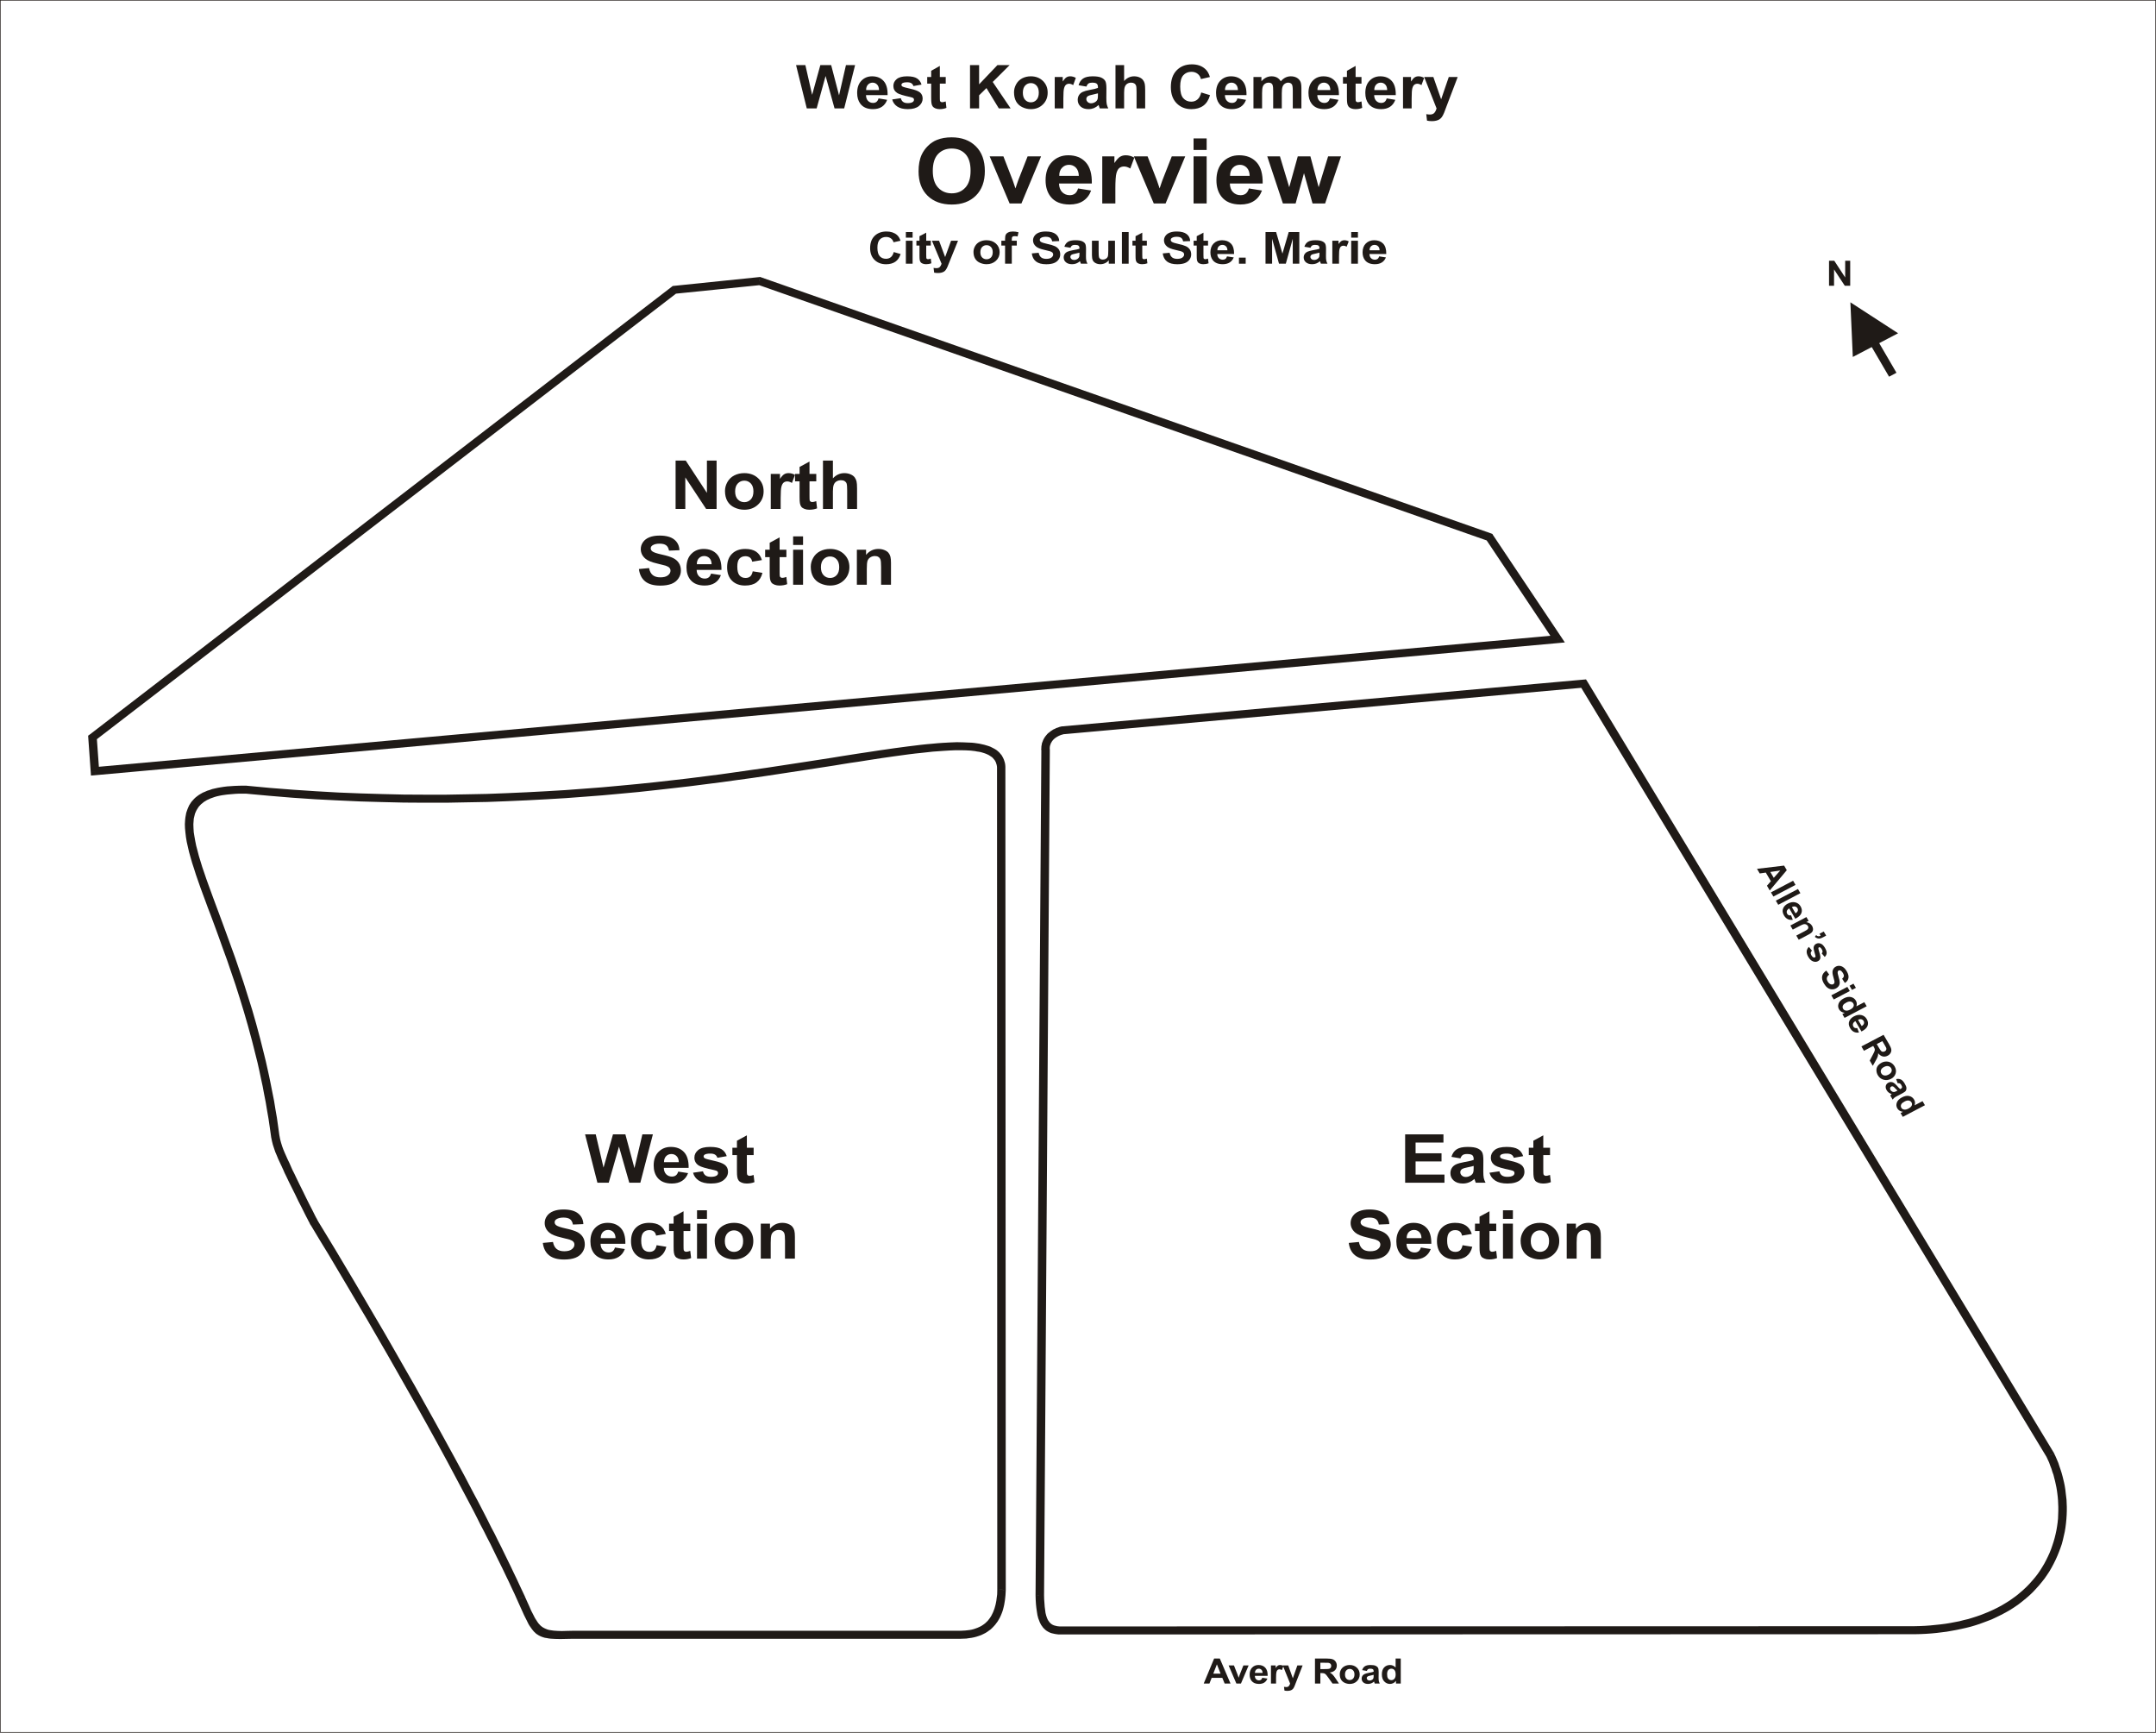 <?xml version="1.0" encoding="UTF-8"?>
<svg xmlns="http://www.w3.org/2000/svg" xmlns:xlink="http://www.w3.org/1999/xlink" width="926pt" height="744pt" viewBox="0 0 926 744" version="1.1">
<defs>
<g>
<symbol overflow="visible" id="glyph0-0">
<path style="stroke:none;" d="M 2 0 L 2 -9.375 L 10 -9.375 L 10 0 Z M 2.25 -0.234 L 9.75 -0.234 L 9.75 -9.141 L 2.25 -9.141 Z M 2.25 -0.234 "/>
</symbol>
<symbol overflow="visible" id="glyph0-1">
<path style="stroke:none;" d="M 11.5 0 L 8.984 0 L 7.984 -2.438 L 3.406 -2.438 L 2.453 0 L 0 0 L 4.469 -10.734 L 6.906 -10.734 Z M 7.234 -4.25 L 5.656 -8.234 L 4.109 -4.25 Z M 7.234 -4.25 "/>
</symbol>
<symbol overflow="visible" id="glyph0-2">
<path style="stroke:none;" d="M 3.438 0 L 0.094 -7.781 L 2.391 -7.781 L 3.953 -3.812 L 4.406 -2.484 C 4.527 -2.816 4.609 -3.039 4.641 -3.156 C 4.711 -3.371 4.789 -3.594 4.875 -3.812 L 6.453 -7.781 L 8.703 -7.781 L 5.406 0 Z M 3.438 0 "/>
</symbol>
<symbol overflow="visible" id="glyph0-3">
<path style="stroke:none;" d="M 5.953 -2.469 L 8.141 -2.125 C 7.859 -1.375 7.414 -0.801 6.812 -0.406 C 6.207 -0.02 5.445 0.172 4.531 0.172 C 3.094 0.172 2.023 -0.27 1.328 -1.156 C 0.785 -1.863 0.516 -2.754 0.516 -3.828 C 0.516 -5.117 0.875 -6.129 1.594 -6.859 C 2.309 -7.586 3.219 -7.953 4.312 -7.953 C 5.551 -7.953 6.523 -7.566 7.234 -6.797 C 7.949 -6.035 8.293 -4.867 8.266 -3.297 L 2.766 -3.297 C 2.773 -2.68 2.945 -2.199 3.281 -1.859 C 3.621 -1.523 4.051 -1.359 4.562 -1.359 C 4.902 -1.359 5.191 -1.445 5.422 -1.625 C 5.66 -1.801 5.836 -2.082 5.953 -2.469 Z M 6.078 -4.562 C 6.066 -5.152 5.902 -5.602 5.594 -5.906 C 5.281 -6.215 4.898 -6.375 4.453 -6.375 C 3.973 -6.375 3.574 -6.211 3.266 -5.891 C 2.953 -5.555 2.797 -5.113 2.797 -4.562 Z M 6.078 -4.562 "/>
</symbol>
<symbol overflow="visible" id="glyph0-4">
<path style="stroke:none;" d="M 3.25 0 L 1.062 0 L 1.062 -7.781 L 3.094 -7.781 L 3.094 -6.672 C 3.445 -7.191 3.758 -7.535 4.031 -7.703 C 4.309 -7.867 4.629 -7.953 4.984 -7.953 C 5.48 -7.953 5.969 -7.82 6.438 -7.562 L 5.75 -5.766 C 5.383 -5.992 5.039 -6.109 4.719 -6.109 C 4.414 -6.109 4.152 -6.023 3.938 -5.859 C 3.727 -5.703 3.559 -5.414 3.438 -5 C 3.312 -4.594 3.25 -3.727 3.25 -2.406 Z M 3.25 0 "/>
</symbol>
<symbol overflow="visible" id="glyph0-5">
<path style="stroke:none;" d="M 0.109 -7.781 L 2.453 -7.781 L 4.438 -2.25 L 6.375 -7.781 L 8.641 -7.781 L 5.719 -0.297 L 5.188 1.062 C 5 1.52 4.816 1.867 4.641 2.109 C 4.461 2.348 4.258 2.539 4.031 2.688 C 3.812 2.832 3.535 2.945 3.203 3.031 C 2.867 3.113 2.492 3.156 2.078 3.156 C 1.66 3.156 1.246 3.113 0.844 3.031 L 0.641 1.422 C 0.98 1.48 1.297 1.516 1.578 1.516 C 2.086 1.516 2.461 1.371 2.703 1.094 C 2.949 0.812 3.141 0.449 3.266 0.016 Z M 0.109 -7.781 "/>
</symbol>
<symbol overflow="visible" id="glyph0-6">
<path style="stroke:none;" d=""/>
</symbol>
<symbol overflow="visible" id="glyph0-7">
<path style="stroke:none;" d="M 1.172 0 L 1.172 -10.734 L 6.047 -10.734 C 7.262 -10.734 8.148 -10.633 8.703 -10.438 C 9.262 -10.25 9.711 -9.902 10.047 -9.406 C 10.379 -8.914 10.547 -8.355 10.547 -7.734 C 10.547 -6.922 10.289 -6.246 9.781 -5.719 C 9.281 -5.195 8.523 -4.867 7.516 -4.734 C 8.012 -4.461 8.426 -4.16 8.75 -3.828 C 9.082 -3.504 9.523 -2.926 10.078 -2.094 L 11.469 0 L 8.703 0 L 7.031 -2.344 C 6.438 -3.176 6.027 -3.695 5.812 -3.906 C 5.594 -4.121 5.355 -4.273 5.109 -4.359 C 4.867 -4.441 4.48 -4.484 3.953 -4.484 L 3.484 -4.484 L 3.484 0 Z M 3.484 -6.203 L 5.203 -6.203 C 6.305 -6.203 6.992 -6.242 7.266 -6.328 C 7.543 -6.41 7.766 -6.562 7.922 -6.781 C 8.074 -6.996 8.156 -7.27 8.156 -7.594 C 8.156 -7.945 8.051 -8.234 7.844 -8.453 C 7.645 -8.68 7.355 -8.828 6.984 -8.891 C 6.797 -8.91 6.23 -8.922 5.297 -8.922 L 3.484 -8.922 Z M 3.484 -6.203 "/>
</symbol>
<symbol overflow="visible" id="glyph0-8">
<path style="stroke:none;" d="M 0.641 -4 C 0.641 -4.684 0.816 -5.348 1.172 -5.984 C 1.535 -6.617 2.047 -7.102 2.703 -7.438 C 3.367 -7.777 4.109 -7.953 4.922 -7.953 C 6.168 -7.953 7.195 -7.566 8 -6.797 C 8.801 -6.035 9.203 -5.07 9.203 -3.906 C 9.203 -2.727 8.793 -1.754 7.984 -0.984 C 7.18 -0.211 6.164 0.172 4.938 0.172 C 4.176 0.172 3.445 0.008 2.75 -0.312 C 2.062 -0.633 1.535 -1.102 1.172 -1.719 C 0.816 -2.34 0.641 -3.102 0.641 -4 Z M 2.891 -3.891 C 2.891 -3.117 3.082 -2.523 3.469 -2.109 C 3.863 -1.703 4.348 -1.5 4.922 -1.5 C 5.492 -1.5 5.973 -1.703 6.359 -2.109 C 6.754 -2.523 6.953 -3.125 6.953 -3.906 C 6.953 -4.664 6.754 -5.25 6.359 -5.656 C 5.973 -6.07 5.492 -6.281 4.922 -6.281 C 4.348 -6.281 3.863 -6.07 3.469 -5.656 C 3.082 -5.25 2.891 -4.66 2.891 -3.891 Z M 2.891 -3.891 "/>
</symbol>
<symbol overflow="visible" id="glyph0-9">
<path style="stroke:none;" d="M 2.797 -5.406 L 0.797 -5.75 C 1.023 -6.496 1.41 -7.051 1.953 -7.406 C 2.504 -7.77 3.316 -7.953 4.391 -7.953 C 5.367 -7.953 6.098 -7.84 6.578 -7.625 C 7.055 -7.406 7.395 -7.129 7.594 -6.797 C 7.789 -6.461 7.891 -5.848 7.891 -4.953 L 7.859 -2.562 C 7.859 -1.875 7.895 -1.367 7.969 -1.047 C 8.039 -0.723 8.172 -0.371 8.359 0 L 6.188 0 C 6.133 -0.133 6.066 -0.336 5.984 -0.609 C 5.941 -0.73 5.914 -0.812 5.906 -0.844 C 5.531 -0.508 5.129 -0.254 4.703 -0.078 C 4.273 0.086 3.816 0.172 3.328 0.172 C 2.473 0.172 1.801 -0.039 1.312 -0.469 C 0.82 -0.902 0.578 -1.457 0.578 -2.125 C 0.578 -2.559 0.688 -2.953 0.906 -3.297 C 1.133 -3.637 1.445 -3.898 1.844 -4.078 C 2.246 -4.262 2.832 -4.43 3.594 -4.578 C 4.621 -4.754 5.336 -4.922 5.734 -5.078 L 5.734 -5.281 C 5.734 -5.676 5.629 -5.957 5.422 -6.125 C 5.211 -6.289 4.816 -6.375 4.234 -6.375 C 3.848 -6.375 3.543 -6.301 3.328 -6.156 C 3.109 -6.02 2.93 -5.77 2.797 -5.406 Z M 5.734 -3.734 C 5.453 -3.648 5.004 -3.543 4.391 -3.422 C 3.785 -3.297 3.387 -3.176 3.203 -3.062 C 2.91 -2.875 2.766 -2.633 2.766 -2.344 C 2.766 -2.051 2.879 -1.801 3.109 -1.594 C 3.336 -1.383 3.629 -1.281 3.984 -1.281 C 4.379 -1.281 4.758 -1.398 5.125 -1.641 C 5.383 -1.824 5.555 -2.055 5.641 -2.328 C 5.699 -2.492 5.734 -2.828 5.734 -3.328 Z M 5.734 -3.734 "/>
</symbol>
<symbol overflow="visible" id="glyph0-10">
<path style="stroke:none;" d="M 8.766 0 L 6.719 0 L 6.719 -1.141 C 6.383 -0.691 5.98 -0.355 5.516 -0.141 C 5.055 0.066 4.59 0.172 4.125 0.172 C 3.176 0.172 2.355 -0.188 1.672 -0.906 C 0.992 -1.621 0.656 -2.629 0.656 -3.922 C 0.656 -5.23 0.984 -6.234 1.641 -6.922 C 2.305 -7.605 3.145 -7.953 4.156 -7.953 C 5.082 -7.953 5.883 -7.59 6.562 -6.875 L 6.562 -10.734 L 8.766 -10.734 Z M 2.906 -4.062 C 2.906 -3.227 3.023 -2.621 3.266 -2.25 C 3.617 -1.719 4.113 -1.453 4.75 -1.453 C 5.258 -1.453 5.691 -1.648 6.047 -2.047 C 6.398 -2.449 6.578 -3.055 6.578 -3.859 C 6.578 -4.754 6.402 -5.395 6.062 -5.781 C 5.719 -6.176 5.273 -6.375 4.734 -6.375 C 4.211 -6.375 3.773 -6.18 3.422 -5.797 C 3.078 -5.41 2.906 -4.832 2.906 -4.062 Z M 2.906 -4.062 "/>
</symbol>
<symbol overflow="visible" id="glyph0-11">
<path style="stroke:none;" d="M 1.188 0 L 1.188 -10.734 L 3.438 -10.734 L 8.125 -3.562 L 8.125 -10.734 L 10.281 -10.734 L 10.281 0 L 7.953 0 L 3.344 -7 L 3.344 0 Z M 1.188 0 "/>
</symbol>
<symbol overflow="visible" id="glyph1-0">
<path style="stroke:none;" d="M 0.953 1.609 L 9.266 -2.766 L 13.062 3.703 L 4.75 8.078 Z M 1.281 1.703 L 4.844 7.766 L 12.734 3.609 L 9.172 -2.453 Z M 1.281 1.703 "/>
</symbol>
<symbol overflow="visible" id="glyph1-1">
<path style="stroke:none;" d="M 5.469 9.297 L 4.281 7.25 L 5.953 5.312 L 3.781 1.609 L 1.172 1.984 L 0 0 L 11.641 -1.391 L 12.797 0.578 Z M 7.203 3.859 L 9.984 0.719 L 5.719 1.344 Z M 7.203 3.859 "/>
</symbol>
<symbol overflow="visible" id="glyph1-2">
<path style="stroke:none;" d="M 0.547 0.922 L 10.062 -4.078 L 11.109 -2.297 L 1.594 2.703 Z M 0.547 0.922 "/>
</symbol>
<symbol overflow="visible" id="glyph1-3">
<path style="stroke:none;" d="M 5.016 3.656 L 5.766 5.578 C 4.961 5.699 4.242 5.605 3.609 5.297 C 2.973 4.992 2.434 4.473 2 3.734 C 1.312 2.566 1.203 1.504 1.672 0.547 C 2.023 -0.23 2.676 -0.875 3.625 -1.375 C 4.77 -1.977 5.836 -2.152 6.828 -1.906 C 7.816 -1.664 8.57 -1.102 9.094 -0.219 C 9.684 0.777 9.809 1.742 9.469 2.672 C 9.133 3.598 8.258 4.422 6.844 5.141 L 4.234 0.688 C 3.703 0.988 3.363 1.352 3.219 1.781 C 3.082 2.207 3.133 2.625 3.375 3.031 C 3.527 3.309 3.742 3.504 4.016 3.609 C 4.285 3.723 4.617 3.738 5.016 3.656 Z M 6.938 2.797 C 7.445 2.492 7.766 2.145 7.891 1.75 C 8.023 1.363 7.98 0.988 7.766 0.625 C 7.547 0.238 7.211 -0.008 6.766 -0.125 C 6.328 -0.215 5.863 -0.129 5.375 0.141 Z M 6.938 2.797 "/>
</symbol>
<symbol overflow="visible" id="glyph1-4">
<path style="stroke:none;" d="M 4.141 7.031 L 3.094 5.25 L 6.609 3.406 C 7.355 3.008 7.816 2.711 7.984 2.516 C 8.148 2.328 8.242 2.117 8.266 1.891 C 8.293 1.66 8.238 1.418 8.094 1.172 C 7.914 0.867 7.668 0.637 7.359 0.484 C 7.047 0.336 6.715 0.289 6.375 0.344 C 6.031 0.402 5.465 0.641 4.688 1.047 L 1.578 2.688 L 0.547 0.922 L 7.438 -2.703 L 8.391 -1.062 L 7.391 -0.531 C 8.504 -0.352 9.328 0.176 9.859 1.062 C 10.086 1.457 10.223 1.852 10.266 2.25 C 10.316 2.645 10.273 2.984 10.141 3.266 C 10.016 3.555 9.824 3.812 9.578 4.031 C 9.336 4.246 8.949 4.5 8.422 4.781 Z M 4.141 7.031 "/>
</symbol>
<symbol overflow="visible" id="glyph1-5">
<path style="stroke:none;" d="M 10.312 -4.266 L 11.359 -2.5 L 10.062 -1.812 C 9.531 -1.531 9.082 -1.352 8.719 -1.281 C 8.363 -1.207 7.992 -1.227 7.609 -1.344 C 7.223 -1.465 6.852 -1.68 6.5 -1.984 L 7.047 -2.734 C 7.367 -2.43 7.68 -2.262 7.984 -2.234 C 8.285 -2.203 8.617 -2.273 8.984 -2.453 L 8.484 -3.297 Z M 10.312 -4.266 "/>
</symbol>
<symbol overflow="visible" id="glyph1-6">
<path style="stroke:none;" d="M 2.156 -0.719 L 3.484 0.906 C 3.172 1.152 2.988 1.445 2.938 1.781 C 2.883 2.113 2.977 2.488 3.219 2.906 C 3.488 3.363 3.785 3.66 4.109 3.797 C 4.316 3.887 4.52 3.883 4.719 3.781 C 4.863 3.707 4.957 3.602 5 3.469 C 5.027 3.344 4.988 3.102 4.875 2.75 C 4.375 1.156 4.141 0.09 4.172 -0.438 C 4.242 -1.164 4.602 -1.703 5.25 -2.047 C 5.852 -2.355 6.492 -2.387 7.172 -2.141 C 7.848 -1.898 8.469 -1.301 9.031 -0.344 C 9.57 0.582 9.82 1.348 9.781 1.953 C 9.738 2.555 9.461 3.102 8.953 3.594 L 7.656 2.078 C 7.871 1.859 7.992 1.613 8.016 1.344 C 8.043 1.07 7.949 0.754 7.734 0.391 C 7.461 -0.074 7.195 -0.379 6.938 -0.516 C 6.781 -0.605 6.617 -0.613 6.453 -0.531 C 6.328 -0.457 6.246 -0.336 6.219 -0.172 C 6.195 0.043 6.352 0.688 6.688 1.75 C 7.027 2.82 7.148 3.625 7.047 4.156 C 6.941 4.695 6.602 5.117 6.031 5.422 C 5.395 5.754 4.695 5.777 3.938 5.5 C 3.176 5.227 2.496 4.59 1.906 3.594 C 1.375 2.676 1.141 1.852 1.203 1.125 C 1.273 0.395 1.594 -0.219 2.156 -0.719 Z M 2.156 -0.719 "/>
</symbol>
<symbol overflow="visible" id="glyph1-7">
<path style="stroke:none;" d="M 3.375 -1.156 L 4.625 0.562 C 4.062 0.996 3.727 1.461 3.625 1.953 C 3.531 2.441 3.648 2.973 3.984 3.547 C 4.336 4.137 4.738 4.52 5.188 4.688 C 5.633 4.852 6.031 4.848 6.375 4.672 C 6.59 4.555 6.742 4.387 6.828 4.172 C 6.91 3.961 6.914 3.664 6.844 3.281 C 6.789 3.02 6.637 2.445 6.391 1.562 C 6.055 0.438 5.953 -0.426 6.078 -1.031 C 6.262 -1.871 6.734 -2.488 7.484 -2.875 C 7.973 -3.133 8.504 -3.238 9.078 -3.188 C 9.66 -3.145 10.207 -2.93 10.719 -2.547 C 11.238 -2.172 11.707 -1.629 12.125 -0.922 C 12.809 0.242 13.059 1.254 12.875 2.109 C 12.695 2.973 12.184 3.656 11.344 4.156 L 10.172 2.328 C 10.605 1.984 10.852 1.621 10.906 1.25 C 10.965 0.883 10.84 0.434 10.531 -0.094 C 10.207 -0.633 9.84 -1.004 9.438 -1.203 C 9.164 -1.316 8.91 -1.309 8.672 -1.188 C 8.441 -1.062 8.305 -0.855 8.266 -0.578 C 8.191 -0.242 8.312 0.43 8.625 1.453 C 8.945 2.48 9.117 3.273 9.141 3.828 C 9.168 4.387 9.051 4.898 8.781 5.359 C 8.508 5.816 8.07 6.207 7.469 6.531 C 6.926 6.809 6.332 6.93 5.688 6.891 C 5.039 6.848 4.441 6.617 3.891 6.203 C 3.336 5.797 2.82 5.184 2.344 4.375 C 1.656 3.207 1.406 2.16 1.594 1.234 C 1.777 0.316 2.375 -0.477 3.375 -1.156 Z M 3.375 -1.156 "/>
</symbol>
<symbol overflow="visible" id="glyph1-8">
<path style="stroke:none;" d="M 8.375 -3.188 L 10.062 -4.078 L 11.109 -2.297 L 9.422 -1.406 Z M 0.547 0.922 L 7.438 -2.703 L 8.484 -0.922 L 1.594 2.703 Z M 0.547 0.922 "/>
</symbol>
<symbol overflow="visible" id="glyph1-9">
<path style="stroke:none;" d="M 4.156 7.062 L 3.203 5.422 L 4.219 4.891 C 3.656 4.828 3.164 4.66 2.75 4.391 C 2.344 4.117 2.027 3.793 1.812 3.422 C 1.352 2.648 1.281 1.82 1.594 0.938 C 1.914 0.051 2.645 -0.691 3.781 -1.297 C 4.945 -1.91 5.988 -2.105 6.906 -1.891 C 7.832 -1.68 8.535 -1.164 9.016 -0.344 C 9.461 0.402 9.527 1.223 9.219 2.109 L 12.641 0.312 L 13.672 2.062 Z M 4.969 0.453 C 4.227 0.836 3.754 1.219 3.547 1.594 C 3.242 2.121 3.242 2.648 3.547 3.172 C 3.773 3.566 4.156 3.816 4.688 3.922 C 5.215 4.023 5.836 3.887 6.547 3.516 C 7.336 3.098 7.82 2.652 8 2.188 C 8.184 1.727 8.152 1.285 7.906 0.859 C 7.656 0.43 7.273 0.164 6.766 0.062 C 6.254 -0.039 5.652 0.086 4.969 0.453 Z M 4.969 0.453 "/>
</symbol>
<symbol overflow="visible" id="glyph1-10">
<path style="stroke:none;" d="M 0.562 0.938 L 10.078 -4.062 L 12.391 -0.125 C 12.973 0.871 13.305 1.641 13.391 2.172 C 13.48 2.699 13.387 3.219 13.109 3.719 C 12.836 4.215 12.426 4.613 11.875 4.906 C 11.145 5.289 10.426 5.398 9.719 5.234 C 9.02 5.066 8.367 4.613 7.766 3.875 C 7.766 4.395 7.695 4.863 7.562 5.281 C 7.438 5.695 7.129 6.32 6.641 7.156 L 5.453 9.266 L 4.141 7.031 L 5.422 4.594 C 5.879 3.719 6.148 3.137 6.234 2.859 C 6.316 2.586 6.336 2.332 6.297 2.094 C 6.254 1.863 6.102 1.527 5.844 1.094 L 5.625 0.719 L 1.656 2.812 Z M 7.156 -0.078 L 7.969 1.312 C 8.496 2.207 8.863 2.742 9.062 2.922 C 9.27 3.105 9.504 3.211 9.766 3.234 C 10.035 3.254 10.316 3.184 10.609 3.031 C 10.918 2.875 11.125 2.66 11.219 2.391 C 11.32 2.117 11.316 1.82 11.203 1.5 C 11.129 1.332 10.867 0.867 10.422 0.109 L 9.562 -1.344 Z M 7.156 -0.078 "/>
</symbol>
<symbol overflow="visible" id="glyph1-11">
<path style="stroke:none;" d="M 3.844 -1.344 C 4.445 -1.664 5.113 -1.828 5.844 -1.828 C 6.582 -1.836 7.258 -1.652 7.875 -1.281 C 8.496 -0.906 9.004 -0.387 9.391 0.266 C 9.98 1.285 10.129 2.297 9.828 3.297 C 9.535 4.293 8.871 5.066 7.844 5.609 C 6.789 6.16 5.727 6.285 4.656 5.984 C 3.594 5.691 2.77 5.051 2.188 4.062 C 1.82 3.445 1.617 2.785 1.578 2.078 C 1.535 1.367 1.703 0.723 2.078 0.141 C 2.461 -0.43 3.051 -0.926 3.844 -1.344 Z M 4.828 0.516 C 4.141 0.867 3.707 1.301 3.531 1.812 C 3.352 2.32 3.398 2.805 3.672 3.266 C 3.941 3.73 4.352 4.023 4.906 4.141 C 5.457 4.262 6.082 4.145 6.781 3.781 C 7.445 3.426 7.867 2.996 8.047 2.5 C 8.223 2 8.176 1.512 7.906 1.047 C 7.633 0.586 7.223 0.289 6.672 0.156 C 6.117 0.031 5.504 0.148 4.828 0.516 Z M 4.828 0.516 "/>
</symbol>
<symbol overflow="visible" id="glyph1-12">
<path style="stroke:none;" d="M 6.125 -0.266 L 5.469 -2.047 C 6.246 -2.199 6.926 -2.145 7.5 -1.875 C 8.07 -1.602 8.613 -1.027 9.125 -0.156 C 9.602 0.633 9.859 1.27 9.891 1.75 C 9.918 2.238 9.832 2.641 9.625 2.953 C 9.426 3.273 8.93 3.645 8.141 4.062 L 6.016 5.172 C 5.41 5.48 4.977 5.738 4.719 5.938 C 4.469 6.145 4.223 6.422 3.984 6.766 L 2.938 5 C 3.039 4.883 3.191 4.73 3.391 4.547 C 3.473 4.453 3.531 4.395 3.562 4.375 C 3.07 4.227 2.648 4.02 2.297 3.75 C 1.941 3.477 1.648 3.148 1.422 2.766 C 1.016 2.078 0.883 1.43 1.031 0.828 C 1.184 0.223 1.562 -0.227 2.156 -0.531 C 2.539 -0.738 2.938 -0.824 3.344 -0.797 C 3.758 -0.773 4.145 -0.645 4.5 -0.406 C 4.852 -0.164 5.281 0.223 5.781 0.766 C 6.414 1.512 6.898 2.016 7.234 2.266 L 7.406 2.156 C 7.758 1.977 7.957 1.762 8 1.516 C 8.051 1.273 7.941 0.918 7.672 0.453 C 7.484 0.141 7.273 -0.07 7.047 -0.188 C 6.816 -0.301 6.508 -0.324 6.125 -0.266 Z M 6.047 2.891 C 5.828 2.691 5.512 2.379 5.109 1.953 C 4.711 1.523 4.418 1.258 4.234 1.156 C 3.93 1.008 3.648 1.004 3.391 1.141 C 3.129 1.273 2.961 1.484 2.891 1.766 C 2.816 2.043 2.863 2.332 3.031 2.625 C 3.227 2.945 3.516 3.195 3.891 3.375 C 4.18 3.496 4.469 3.527 4.75 3.469 C 4.926 3.438 5.238 3.305 5.688 3.078 Z M 6.047 2.891 "/>
</symbol>
<symbol overflow="visible" id="glyph2-0">
<path style="stroke:none;" d="M 3.375 0 L 3.375 -16.25 L 16.875 -16.25 L 16.875 0 Z M 3.797 -0.406 L 16.453 -0.406 L 16.453 -15.844 L 3.797 -15.844 Z M 3.797 -0.406 "/>
</symbol>
<symbol overflow="visible" id="glyph2-1">
<path style="stroke:none;" d="M 4.703 0 L 0.094 -18.609 L 4.094 -18.609 L 7 -5.828 L 10.531 -18.609 L 15.172 -18.609 L 18.562 -5.609 L 21.531 -18.609 L 25.453 -18.609 L 20.766 0 L 16.625 0 L 12.781 -13.922 L 8.938 0 Z M 4.703 0 "/>
</symbol>
<symbol overflow="visible" id="glyph2-2">
<path style="stroke:none;" d="M 10.047 -4.297 L 13.734 -3.688 C 13.266 -2.383 12.512 -1.387 11.484 -0.703 C 10.461 -0.023 9.18 0.312 7.641 0.312 C 5.211 0.312 3.41 -0.457 2.234 -2 C 1.316 -3.215 0.859 -4.766 0.859 -6.641 C 0.859 -8.867 1.461 -10.613 2.672 -11.875 C 3.887 -13.145 5.426 -13.781 7.281 -13.781 C 9.363 -13.781 11.004 -13.117 12.203 -11.797 C 13.41 -10.473 13.988 -8.445 13.938 -5.719 L 4.656 -5.719 C 4.676 -4.656 4.973 -3.824 5.547 -3.234 C 6.117 -2.648 6.832 -2.359 7.688 -2.359 C 8.27 -2.359 8.758 -2.508 9.156 -2.812 C 9.551 -3.121 9.848 -3.617 10.047 -4.297 Z M 10.25 -7.891 C 10.227 -8.93 9.949 -9.719 9.422 -10.25 C 8.898 -10.789 8.258 -11.062 7.5 -11.062 C 6.688 -11.062 6.02 -10.773 5.5 -10.203 C 4.969 -9.641 4.707 -8.867 4.719 -7.891 Z M 10.25 -7.891 "/>
</symbol>
<symbol overflow="visible" id="glyph2-3">
<path style="stroke:none;" d="M 0.641 -3.844 L 4.344 -4.391 C 4.508 -3.703 4.832 -3.176 5.312 -2.812 C 5.789 -2.445 6.469 -2.266 7.344 -2.266 C 8.301 -2.266 9.02 -2.438 9.5 -2.781 C 9.832 -3.02 10 -3.336 10 -3.734 C 10 -4.004 9.91 -4.227 9.734 -4.406 C 9.547 -4.57 9.129 -4.727 8.484 -4.875 C 5.504 -5.508 3.613 -6.086 2.812 -6.609 C 1.695 -7.336 1.141 -8.352 1.141 -9.656 C 1.141 -10.82 1.617 -11.801 2.578 -12.594 C 3.535 -13.383 5.023 -13.781 7.047 -13.781 C 8.961 -13.781 10.383 -13.477 11.312 -12.875 C 12.238 -12.281 12.879 -11.395 13.234 -10.219 L 9.75 -9.594 C 9.594 -10.121 9.305 -10.523 8.891 -10.797 C 8.473 -11.074 7.879 -11.219 7.109 -11.219 C 6.129 -11.219 5.43 -11.086 5.016 -10.828 C 4.734 -10.641 4.594 -10.398 4.594 -10.109 C 4.594 -9.848 4.711 -9.629 4.953 -9.453 C 5.285 -9.223 6.438 -8.887 8.406 -8.453 C 10.383 -8.023 11.766 -7.496 12.547 -6.875 C 13.324 -6.238 13.719 -5.352 13.719 -4.219 C 13.719 -2.977 13.18 -1.91 12.109 -1.016 C 11.035 -0.129 9.445 0.312 7.344 0.312 C 5.438 0.312 3.926 -0.062 2.812 -0.812 C 1.695 -1.559 0.973 -2.57 0.641 -3.844 Z M 0.641 -3.844 "/>
</symbol>
<symbol overflow="visible" id="glyph2-4">
<path style="stroke:none;" d="M 8.359 -13.484 L 8.359 -10.641 L 5.828 -10.641 L 5.828 -5.203 C 5.828 -4.109 5.848 -3.465 5.891 -3.281 C 5.941 -3.102 6.051 -2.949 6.219 -2.828 C 6.395 -2.711 6.609 -2.656 6.859 -2.656 C 7.199 -2.656 7.695 -2.77 8.344 -3 L 8.656 -0.234 C 7.801 0.129 6.824 0.312 5.734 0.312 C 5.066 0.312 4.461 0.199 3.922 -0.016 C 3.391 -0.23 2.996 -0.516 2.75 -0.859 C 2.5 -1.199 2.324 -1.664 2.234 -2.25 C 2.148 -2.664 2.109 -3.504 2.109 -4.766 L 2.109 -10.641 L 0.406 -10.641 L 0.406 -13.484 L 2.109 -13.484 L 2.109 -16.156 L 5.828 -18.25 L 5.828 -13.484 Z M 8.359 -13.484 "/>
</symbol>
<symbol overflow="visible" id="glyph2-5">
<path style="stroke:none;" d=""/>
</symbol>
<symbol overflow="visible" id="glyph2-6">
<path style="stroke:none;" d="M 2.016 0 L 2.016 -18.609 L 5.922 -18.609 L 5.922 -10.344 L 13.797 -18.609 L 19.047 -18.609 L 11.766 -11.359 L 19.453 0 L 14.391 0 L 9.078 -8.734 L 5.922 -5.625 L 5.922 0 Z M 2.016 0 "/>
</symbol>
<symbol overflow="visible" id="glyph2-7">
<path style="stroke:none;" d="M 1.078 -6.938 C 1.078 -8.113 1.379 -9.254 1.984 -10.359 C 2.598 -11.473 3.457 -12.32 4.562 -12.906 C 5.676 -13.488 6.922 -13.781 8.297 -13.781 C 10.41 -13.781 12.145 -13.117 13.5 -11.797 C 14.852 -10.473 15.531 -8.801 15.531 -6.781 C 15.531 -4.738 14.848 -3.043 13.484 -1.703 C 12.117 -0.359 10.395 0.312 8.312 0.312 C 7.031 0.312 5.805 0.027 4.641 -0.531 C 3.484 -1.09 2.598 -1.91 1.984 -2.984 C 1.379 -4.066 1.078 -5.383 1.078 -6.938 Z M 4.875 -6.734 C 4.875 -5.398 5.203 -4.379 5.859 -3.672 C 6.523 -2.961 7.344 -2.609 8.312 -2.609 C 9.27 -2.609 10.078 -2.961 10.734 -3.672 C 11.387 -4.379 11.719 -5.41 11.719 -6.766 C 11.719 -8.086 11.387 -9.102 10.734 -9.812 C 10.078 -10.52 9.27 -10.875 8.312 -10.875 C 7.344 -10.875 6.523 -10.52 5.859 -9.812 C 5.203 -9.102 4.875 -8.074 4.875 -6.734 Z M 4.875 -6.734 "/>
</symbol>
<symbol overflow="visible" id="glyph2-8">
<path style="stroke:none;" d="M 5.484 0 L 1.781 0 L 1.781 -13.484 L 5.219 -13.484 L 5.219 -11.562 C 5.809 -12.465 6.344 -13.062 6.812 -13.344 C 7.277 -13.633 7.812 -13.781 8.406 -13.781 C 9.246 -13.781 10.062 -13.555 10.844 -13.109 L 9.703 -10 C 9.078 -10.395 8.496 -10.594 7.969 -10.594 C 7.445 -10.594 7.004 -10.449 6.641 -10.172 C 6.285 -9.898 6.004 -9.402 5.797 -8.688 C 5.586 -7.969 5.484 -6.461 5.484 -4.172 Z M 5.484 0 "/>
</symbol>
<symbol overflow="visible" id="glyph2-9">
<path style="stroke:none;" d="M 4.703 -9.375 L 1.344 -9.953 C 1.715 -11.254 2.367 -12.219 3.297 -12.844 C 4.223 -13.465 5.594 -13.781 7.406 -13.781 C 9.059 -13.781 10.289 -13.59 11.094 -13.219 C 11.902 -12.844 12.473 -12.363 12.797 -11.781 C 13.129 -11.207 13.297 -10.145 13.297 -8.594 L 13.266 -4.438 C 13.266 -3.25 13.32 -2.371 13.438 -1.812 C 13.559 -1.25 13.785 -0.645 14.109 0 L 10.438 0 C 10.344 -0.238 10.223 -0.586 10.078 -1.047 C 10.023 -1.262 9.98 -1.406 9.953 -1.469 C 9.316 -0.875 8.637 -0.426 7.922 -0.125 C 7.203 0.164 6.43 0.312 5.609 0.312 C 4.172 0.312 3.035 -0.062 2.203 -0.812 C 1.379 -1.57 0.969 -2.531 0.969 -3.688 C 0.969 -4.445 1.156 -5.125 1.531 -5.719 C 1.902 -6.309 2.43 -6.766 3.109 -7.078 C 3.793 -7.398 4.781 -7.68 6.062 -7.922 C 7.789 -8.23 8.988 -8.523 9.656 -8.797 L 9.656 -9.156 C 9.656 -9.84 9.477 -10.332 9.125 -10.625 C 8.781 -10.914 8.117 -11.062 7.141 -11.062 C 6.484 -11.062 5.965 -10.934 5.594 -10.688 C 5.227 -10.438 4.93 -9.996 4.703 -9.375 Z M 9.656 -6.469 C 9.188 -6.32 8.434 -6.137 7.406 -5.922 C 6.375 -5.711 5.699 -5.508 5.391 -5.312 C 4.91 -4.977 4.672 -4.555 4.672 -4.047 C 4.672 -3.547 4.863 -3.113 5.25 -2.75 C 5.633 -2.383 6.125 -2.203 6.719 -2.203 C 7.383 -2.203 8.023 -2.414 8.641 -2.844 C 9.086 -3.164 9.379 -3.562 9.516 -4.031 C 9.605 -4.332 9.656 -4.91 9.656 -5.766 Z M 9.656 -6.469 "/>
</symbol>
<symbol overflow="visible" id="glyph2-10">
<path style="stroke:none;" d="M 5.625 -18.609 L 5.625 -11.766 C 6.82 -13.105 8.254 -13.781 9.922 -13.781 C 10.762 -13.781 11.531 -13.629 12.219 -13.328 C 12.902 -13.023 13.422 -12.633 13.766 -12.156 C 14.117 -11.688 14.359 -11.16 14.484 -10.578 C 14.605 -10.004 14.672 -9.113 14.672 -7.906 L 14.672 0 L 10.969 0 L 10.969 -7.125 C 10.969 -8.539 10.895 -9.438 10.75 -9.812 C 10.613 -10.195 10.367 -10.5 10.016 -10.719 C 9.66 -10.945 9.211 -11.062 8.672 -11.062 C 8.055 -11.062 7.504 -10.914 7.016 -10.625 C 6.535 -10.332 6.18 -9.895 5.953 -9.312 C 5.734 -8.738 5.625 -7.883 5.625 -6.75 L 5.625 0 L 1.922 0 L 1.922 -18.609 Z M 5.625 -18.609 "/>
</symbol>
<symbol overflow="visible" id="glyph2-11">
<path style="stroke:none;" d="M 14.328 -6.844 L 18.109 -5.688 C 17.535 -3.656 16.57 -2.145 15.219 -1.156 C 13.875 -0.176 12.16 0.312 10.078 0.312 C 7.516 0.312 5.402 -0.531 3.75 -2.219 C 2.102 -3.902 1.281 -6.211 1.281 -9.141 C 1.281 -12.23 2.109 -14.633 3.766 -16.344 C 5.43 -18.059 7.617 -18.922 10.328 -18.922 C 12.691 -18.922 14.609 -18.246 16.078 -16.906 C 16.961 -16.113 17.625 -14.973 18.062 -13.484 L 14.203 -12.594 C 13.973 -13.559 13.492 -14.32 12.766 -14.875 C 12.047 -15.434 11.164 -15.719 10.125 -15.719 C 8.688 -15.719 7.52 -15.223 6.625 -14.234 C 5.738 -13.242 5.297 -11.637 5.297 -9.422 C 5.297 -7.066 5.734 -5.387 6.609 -4.391 C 7.492 -3.391 8.641 -2.891 10.047 -2.891 C 11.086 -2.891 11.977 -3.207 12.719 -3.844 C 13.465 -4.477 14.004 -5.477 14.328 -6.844 Z M 14.328 -6.844 "/>
</symbol>
<symbol overflow="visible" id="glyph2-12">
<path style="stroke:none;" d="M 1.656 -13.484 L 5.078 -13.484 L 5.078 -11.641 C 6.293 -13.066 7.75 -13.781 9.438 -13.781 C 10.332 -13.781 11.109 -13.602 11.766 -13.25 C 12.43 -12.895 12.973 -12.355 13.391 -11.641 C 14.004 -12.355 14.664 -12.895 15.375 -13.25 C 16.09 -13.602 16.859 -13.781 17.672 -13.781 C 18.691 -13.781 19.555 -13.574 20.266 -13.172 C 20.98 -12.773 21.52 -12.184 21.875 -11.406 C 22.121 -10.832 22.25 -9.902 22.25 -8.625 L 22.25 0 L 18.547 0 L 18.547 -7.703 C 18.547 -9.043 18.418 -9.91 18.172 -10.297 C 17.828 -10.805 17.293 -11.062 16.578 -11.062 C 16.066 -11.062 15.582 -10.902 15.125 -10.594 C 14.664 -10.289 14.332 -9.84 14.125 -9.25 C 13.926 -8.664 13.828 -7.738 13.828 -6.469 L 13.828 0 L 10.125 0 L 10.125 -7.391 C 10.125 -8.699 10.055 -9.547 9.922 -9.922 C 9.797 -10.305 9.59 -10.594 9.312 -10.781 C 9.039 -10.965 8.664 -11.062 8.188 -11.062 C 7.613 -11.062 7.098 -10.91 6.641 -10.609 C 6.18 -10.316 5.852 -9.887 5.656 -9.328 C 5.457 -8.773 5.359 -7.848 5.359 -6.547 L 5.359 0 L 1.656 0 Z M 1.656 -13.484 "/>
</symbol>
<symbol overflow="visible" id="glyph2-13">
<path style="stroke:none;" d="M 0.188 -13.484 L 4.125 -13.484 L 7.469 -3.906 L 10.75 -13.484 L 14.578 -13.484 L 9.641 -0.516 L 8.75 1.844 C 8.426 2.621 8.117 3.223 7.828 3.641 C 7.535 4.055 7.195 4.395 6.812 4.656 C 6.426 4.914 5.949 5.113 5.391 5.25 C 4.836 5.395 4.207 5.469 3.5 5.469 C 2.789 5.469 2.09 5.395 1.406 5.25 L 1.078 2.469 C 1.66 2.57 2.188 2.625 2.656 2.625 C 3.508 2.625 4.145 2.379 4.562 1.891 C 4.977 1.41 5.297 0.789 5.516 0.031 Z M 0.188 -13.484 "/>
</symbol>
<symbol overflow="visible" id="glyph3-0">
<path style="stroke:none;" d="M 5.125 0 L 5.125 -24.375 L 25.625 -24.375 L 25.625 0 Z M 5.766 -0.609 L 24.984 -0.609 L 24.984 -23.766 L 5.766 -23.766 Z M 5.766 -0.609 "/>
</symbol>
<symbol overflow="visible" id="glyph3-1">
<path style="stroke:none;" d="M 1.781 -13.781 C 1.781 -16.621 2.227 -19.016 3.125 -20.953 C 3.789 -22.367 4.703 -23.641 5.859 -24.766 C 7.012 -25.898 8.281 -26.738 9.656 -27.281 C 11.477 -28.02 13.582 -28.391 15.969 -28.391 C 20.301 -28.391 23.766 -27.113 26.359 -24.562 C 28.949 -22.008 30.25 -18.461 30.25 -13.922 C 30.25 -9.41 28.957 -5.883 26.375 -3.344 C 23.801 -0.801 20.363 0.469 16.062 0.469 C 11.695 0.469 8.223 -0.797 5.641 -3.328 C 3.066 -5.855 1.781 -9.344 1.781 -13.781 Z M 7.891 -13.984 C 7.891 -10.816 8.656 -8.414 10.188 -6.781 C 11.727 -5.156 13.676 -4.344 16.031 -4.344 C 18.395 -4.344 20.332 -5.148 21.844 -6.766 C 23.363 -8.387 24.125 -10.816 24.125 -14.047 C 24.125 -17.254 23.383 -19.645 21.906 -21.219 C 20.438 -22.789 18.477 -23.578 16.031 -23.578 C 13.594 -23.578 11.621 -22.777 10.125 -21.188 C 8.633 -19.594 7.891 -17.191 7.891 -13.984 Z M 7.891 -13.984 "/>
</symbol>
<symbol overflow="visible" id="glyph3-2">
<path style="stroke:none;" d="M 8.781 0 L 0.219 -20.219 L 6.125 -20.219 L 10.125 -9.906 L 11.297 -6.453 C 11.598 -7.324 11.789 -7.906 11.875 -8.188 C 12.059 -8.758 12.258 -9.332 12.469 -9.906 L 16.516 -20.219 L 22.297 -20.219 L 13.859 0 Z M 8.781 0 "/>
</symbol>
<symbol overflow="visible" id="glyph3-3">
<path style="stroke:none;" d="M 15.25 -6.438 L 20.859 -5.547 C 20.141 -3.586 18.996 -2.098 17.438 -1.078 C 15.883 -0.055 13.941 0.453 11.609 0.453 C 7.91 0.453 5.176 -0.691 3.406 -2.984 C 2 -4.824 1.297 -7.148 1.297 -9.953 C 1.297 -13.305 2.219 -15.93 4.062 -17.828 C 5.902 -19.73 8.234 -20.688 11.047 -20.688 C 14.211 -20.688 16.707 -19.691 18.531 -17.703 C 20.363 -15.711 21.238 -12.664 21.156 -8.562 L 7.062 -8.562 C 7.102 -6.977 7.555 -5.742 8.422 -4.859 C 9.293 -3.984 10.379 -3.547 11.672 -3.547 C 12.555 -3.547 13.297 -3.77 13.891 -4.219 C 14.492 -4.676 14.945 -5.414 15.25 -6.438 Z M 15.578 -11.844 C 15.535 -13.395 15.113 -14.57 14.312 -15.375 C 13.508 -16.184 12.535 -16.594 11.391 -16.594 C 10.16 -16.594 9.145 -16.164 8.344 -15.312 C 7.539 -14.457 7.148 -13.301 7.172 -11.844 Z M 15.578 -11.844 "/>
</symbol>
<symbol overflow="visible" id="glyph3-4">
<path style="stroke:none;" d="M 8.328 0 L 2.703 0 L 2.703 -20.219 L 7.922 -20.219 L 7.922 -17.344 C 8.816 -18.707 9.617 -19.602 10.328 -20.031 C 11.043 -20.465 11.859 -20.688 12.766 -20.688 C 14.043 -20.688 15.281 -20.348 16.469 -19.672 L 14.734 -15 C 13.785 -15.582 12.902 -15.875 12.094 -15.875 C 11.301 -15.875 10.629 -15.664 10.078 -15.25 C 9.535 -14.844 9.105 -14.098 8.797 -13.016 C 8.484 -11.941 8.328 -9.684 8.328 -6.25 Z M 8.328 0 "/>
</symbol>
<symbol overflow="visible" id="glyph3-5">
<path style="stroke:none;" d="M 2.938 -22.969 L 2.938 -27.922 L 8.562 -27.922 L 8.562 -22.969 Z M 2.938 0 L 2.938 -20.219 L 8.562 -20.219 L 8.562 0 Z M 2.938 0 "/>
</symbol>
<symbol overflow="visible" id="glyph3-6">
<path style="stroke:none;" d="M 6.906 0 L 0.188 -20.219 L 5.641 -20.219 L 9.625 -6.969 L 13.297 -20.219 L 18.719 -20.219 L 22.266 -6.969 L 26.328 -20.219 L 31.875 -20.219 L 25.047 0 L 19.641 0 L 15.969 -13 L 12.375 0 Z M 6.906 0 "/>
</symbol>
<symbol overflow="visible" id="glyph4-0">
<path style="stroke:none;" d="M 2.625 0 L 2.625 -11.875 L 13.125 -11.875 L 13.125 0 Z M 2.953 -0.297 L 12.797 -0.297 L 12.797 -11.578 L 2.953 -11.578 Z M 2.953 -0.297 "/>
</symbol>
<symbol overflow="visible" id="glyph4-1">
<path style="stroke:none;" d="M 11.141 -5 L 14.094 -4.156 C 13.633 -2.676 12.879 -1.57 11.828 -0.844 C 10.785 -0.125 9.457 0.234 7.844 0.234 C 5.844 0.234 4.199 -0.379 2.922 -1.609 C 1.641 -2.848 1 -4.539 1 -6.688 C 1 -8.945 1.645 -10.703 2.938 -11.953 C 4.227 -13.199 5.926 -13.828 8.031 -13.828 C 9.863 -13.828 11.359 -13.336 12.516 -12.359 C 13.191 -11.773 13.703 -10.941 14.047 -9.859 L 11.047 -9.203 C 10.867 -9.91 10.492 -10.469 9.922 -10.875 C 9.359 -11.277 8.676 -11.484 7.875 -11.484 C 6.758 -11.484 5.852 -11.117 5.156 -10.391 C 4.469 -9.672 4.125 -8.504 4.125 -6.891 C 4.125 -5.172 4.461 -3.941 5.141 -3.203 C 5.824 -2.473 6.719 -2.109 7.812 -2.109 C 8.621 -2.109 9.316 -2.336 9.891 -2.797 C 10.473 -3.262 10.891 -4 11.141 -5 Z M 11.141 -5 "/>
</symbol>
<symbol overflow="visible" id="glyph4-2">
<path style="stroke:none;" d="M 1.5 -11.188 L 1.5 -13.594 L 4.391 -13.594 L 4.391 -11.188 Z M 1.5 0 L 1.5 -9.859 L 4.391 -9.859 L 4.391 0 Z M 1.5 0 "/>
</symbol>
<symbol overflow="visible" id="glyph4-3">
<path style="stroke:none;" d="M 6.5 -9.859 L 6.5 -7.781 L 4.531 -7.781 L 4.531 -3.797 C 4.531 -2.992 4.547 -2.523 4.578 -2.391 C 4.617 -2.266 4.707 -2.152 4.844 -2.062 C 4.977 -1.977 5.141 -1.938 5.328 -1.938 C 5.598 -1.938 5.984 -2.02 6.484 -2.188 L 6.734 -0.172 C 6.066 0.086 5.305 0.219 4.453 0.219 C 3.941 0.219 3.477 0.137 3.062 -0.016 C 2.645 -0.168 2.336 -0.375 2.141 -0.625 C 1.941 -0.871 1.805 -1.211 1.734 -1.641 C 1.672 -1.941 1.641 -2.555 1.641 -3.484 L 1.641 -7.781 L 0.312 -7.781 L 0.312 -9.859 L 1.641 -9.859 L 1.641 -11.812 L 4.531 -13.328 L 4.531 -9.859 Z M 6.5 -9.859 "/>
</symbol>
<symbol overflow="visible" id="glyph4-4">
<path style="stroke:none;" d="M 0.141 -9.859 L 3.203 -9.859 L 5.812 -2.859 L 8.359 -9.859 L 11.344 -9.859 L 7.5 -0.375 L 6.812 1.344 C 6.551 1.914 6.305 2.352 6.078 2.656 C 5.859 2.965 5.598 3.219 5.297 3.406 C 4.992 3.59 4.621 3.738 4.188 3.844 C 3.758 3.945 3.273 4 2.734 4 C 2.172 4 1.621 3.945 1.094 3.844 L 0.844 1.797 C 1.289 1.879 1.695 1.922 2.062 1.922 C 2.727 1.922 3.223 1.742 3.547 1.391 C 3.867 1.035 4.113 0.582 4.281 0.031 Z M 0.141 -9.859 "/>
</symbol>
<symbol overflow="visible" id="glyph4-5">
<path style="stroke:none;" d=""/>
</symbol>
<symbol overflow="visible" id="glyph4-6">
<path style="stroke:none;" d="M 0.844 -5.062 C 0.844 -5.926 1.078 -6.766 1.547 -7.578 C 2.012 -8.387 2.68 -9.008 3.547 -9.438 C 4.41 -9.863 5.379 -10.078 6.453 -10.078 C 8.098 -10.078 9.445 -9.59 10.5 -8.625 C 11.551 -7.656 12.078 -6.43 12.078 -4.953 C 12.078 -3.461 11.543 -2.227 10.484 -1.25 C 9.422 -0.27 8.082 0.219 6.469 0.219 C 5.469 0.219 4.512 0.012 3.609 -0.391 C 2.703 -0.793 2.012 -1.395 1.547 -2.188 C 1.078 -2.977 0.844 -3.938 0.844 -5.062 Z M 3.797 -4.922 C 3.797 -3.941 4.051 -3.191 4.562 -2.672 C 5.07 -2.16 5.703 -1.906 6.453 -1.906 C 7.211 -1.906 7.844 -2.16 8.344 -2.672 C 8.852 -3.191 9.109 -3.945 9.109 -4.938 C 9.109 -5.902 8.852 -6.648 8.344 -7.172 C 7.844 -7.691 7.211 -7.953 6.453 -7.953 C 5.703 -7.953 5.07 -7.691 4.562 -7.172 C 4.051 -6.648 3.797 -5.898 3.797 -4.922 Z M 3.797 -4.922 "/>
</symbol>
<symbol overflow="visible" id="glyph4-7">
<path style="stroke:none;" d="M 0.25 -9.859 L 1.844 -9.859 L 1.844 -10.594 C 1.844 -11.426 1.941 -12.047 2.141 -12.453 C 2.336 -12.855 2.695 -13.188 3.219 -13.438 C 3.738 -13.695 4.398 -13.828 5.203 -13.828 C 6.012 -13.828 6.816 -13.715 7.609 -13.5 L 7.219 -11.688 C 6.758 -11.777 6.316 -11.828 5.891 -11.828 C 5.473 -11.828 5.176 -11.738 5 -11.562 C 4.82 -11.383 4.734 -11.043 4.734 -10.547 L 4.734 -9.859 L 6.875 -9.859 L 6.875 -7.797 L 4.734 -7.797 L 4.734 0 L 1.844 0 L 1.844 -7.797 L 0.25 -7.797 Z M 0.25 -9.859 "/>
</symbol>
<symbol overflow="visible" id="glyph4-8">
<path style="stroke:none;" d="M 0.766 -4.422 L 3.719 -4.688 C 3.895 -3.789 4.254 -3.129 4.797 -2.703 C 5.336 -2.285 6.07 -2.078 7 -2.078 C 7.965 -2.078 8.703 -2.266 9.203 -2.641 C 9.699 -3.012 9.953 -3.453 9.953 -3.953 C 9.953 -4.273 9.848 -4.547 9.641 -4.766 C 9.43 -4.992 9.066 -5.191 8.547 -5.359 C 8.191 -5.473 7.379 -5.672 6.109 -5.953 C 4.484 -6.316 3.34 -6.766 2.688 -7.297 C 1.758 -8.043 1.297 -8.957 1.297 -10.031 C 1.297 -10.727 1.516 -11.379 1.953 -11.984 C 2.387 -12.586 3.016 -13.047 3.828 -13.359 C 4.648 -13.668 5.633 -13.828 6.781 -13.828 C 8.676 -13.828 10.098 -13.449 11.047 -12.703 C 12.004 -11.961 12.504 -10.965 12.547 -9.719 L 9.516 -9.594 C 9.391 -10.289 9.113 -10.789 8.688 -11.094 C 8.258 -11.402 7.613 -11.562 6.75 -11.562 C 5.875 -11.562 5.184 -11.395 4.688 -11.062 C 4.363 -10.852 4.203 -10.57 4.203 -10.219 C 4.203 -9.895 4.352 -9.617 4.656 -9.391 C 5.039 -9.109 5.969 -8.805 7.438 -8.484 C 8.914 -8.172 10.008 -7.84 10.719 -7.5 C 11.426 -7.164 11.977 -6.707 12.375 -6.125 C 12.777 -5.539 12.984 -4.82 12.984 -3.969 C 12.984 -3.188 12.742 -2.449 12.266 -1.766 C 11.785 -1.086 11.105 -0.582 10.234 -0.25 C 9.359 0.07 8.27 0.234 6.969 0.234 C 5.062 0.234 3.598 -0.16 2.578 -0.953 C 1.566 -1.742 0.961 -2.898 0.766 -4.422 Z M 0.766 -4.422 "/>
</symbol>
<symbol overflow="visible" id="glyph4-9">
<path style="stroke:none;" d="M 3.656 -6.844 L 1.047 -7.281 C 1.336 -8.227 1.844 -8.93 2.562 -9.391 C 3.277 -9.848 4.348 -10.078 5.766 -10.078 C 7.043 -10.078 8 -9.934 8.625 -9.656 C 9.258 -9.383 9.703 -9.035 9.953 -8.609 C 10.211 -8.191 10.344 -7.414 10.344 -6.281 L 10.312 -3.234 C 10.312 -2.367 10.359 -1.727 10.453 -1.312 C 10.543 -0.906 10.719 -0.465 10.969 0 L 8.125 0 C 8.051 -0.176 7.957 -0.43 7.844 -0.766 C 7.789 -0.918 7.754 -1.023 7.734 -1.078 C 7.242 -0.641 6.715 -0.309 6.156 -0.094 C 5.602 0.113 5.008 0.219 4.375 0.219 C 3.25 0.219 2.363 -0.051 1.719 -0.594 C 1.07 -1.145 0.75 -1.844 0.75 -2.688 C 0.75 -3.246 0.895 -3.742 1.188 -4.172 C 1.477 -4.605 1.891 -4.941 2.422 -5.172 C 2.949 -5.41 3.719 -5.617 4.719 -5.797 C 6.059 -6.012 6.992 -6.223 7.516 -6.422 L 7.516 -6.688 C 7.516 -7.184 7.379 -7.539 7.109 -7.75 C 6.836 -7.965 6.32 -8.078 5.562 -8.078 C 5.039 -8.078 4.633 -7.98 4.344 -7.797 C 4.062 -7.617 3.832 -7.301 3.656 -6.844 Z M 7.516 -4.734 C 7.148 -4.617 6.566 -4.48 5.766 -4.328 C 4.961 -4.172 4.434 -4.02 4.188 -3.875 C 3.812 -3.633 3.625 -3.324 3.625 -2.953 C 3.625 -2.586 3.773 -2.27 4.078 -2 C 4.379 -1.738 4.766 -1.609 5.234 -1.609 C 5.754 -1.609 6.25 -1.766 6.719 -2.078 C 7.059 -2.316 7.289 -2.602 7.406 -2.938 C 7.477 -3.164 7.516 -3.594 7.516 -4.219 Z M 7.516 -4.734 "/>
</symbol>
<symbol overflow="visible" id="glyph4-10">
<path style="stroke:none;" d="M 8.672 0 L 8.672 -1.469 C 8.273 -0.945 7.754 -0.535 7.109 -0.234 C 6.461 0.066 5.777 0.219 5.062 0.219 C 4.332 0.219 3.676 0.07 3.094 -0.219 C 2.508 -0.508 2.086 -0.914 1.828 -1.438 C 1.578 -1.965 1.453 -2.695 1.453 -3.625 L 1.453 -9.859 L 4.328 -9.859 L 4.328 -5.328 C 4.328 -3.941 4.379 -3.09 4.484 -2.781 C 4.586 -2.469 4.781 -2.215 5.062 -2.031 C 5.34 -1.852 5.695 -1.766 6.125 -1.766 C 6.621 -1.766 7.066 -1.883 7.453 -2.125 C 7.848 -2.371 8.113 -2.676 8.25 -3.031 C 8.395 -3.395 8.469 -4.285 8.469 -5.703 L 8.469 -9.859 L 11.344 -9.859 L 11.344 0 Z M 8.672 0 "/>
</symbol>
<symbol overflow="visible" id="glyph4-11">
<path style="stroke:none;" d="M 1.5 0 L 1.5 -13.594 L 4.391 -13.594 L 4.391 0 Z M 1.5 0 "/>
</symbol>
<symbol overflow="visible" id="glyph4-12">
<path style="stroke:none;" d="M 7.812 -3.141 L 10.688 -2.703 C 10.312 -1.742 9.723 -1.012 8.922 -0.516 C 8.129 -0.023 7.137 0.219 5.953 0.219 C 4.055 0.219 2.652 -0.336 1.75 -1.453 C 1.031 -2.348 0.672 -3.484 0.672 -4.859 C 0.672 -6.48 1.141 -7.758 2.078 -8.688 C 3.023 -9.613 4.219 -10.078 5.656 -10.078 C 7.277 -10.078 8.562 -9.59 9.5 -8.625 C 10.434 -7.656 10.883 -6.168 10.844 -4.172 L 3.625 -4.172 C 3.645 -3.398 3.875 -2.793 4.312 -2.359 C 4.758 -1.93 5.316 -1.719 5.984 -1.719 C 6.43 -1.719 6.805 -1.828 7.109 -2.047 C 7.418 -2.273 7.656 -2.641 7.812 -3.141 Z M 7.984 -5.766 C 7.961 -6.523 7.742 -7.098 7.328 -7.484 C 6.922 -7.879 6.418 -8.078 5.828 -8.078 C 5.203 -8.078 4.684 -7.867 4.281 -7.453 C 3.863 -7.047 3.66 -6.48 3.672 -5.766 Z M 7.984 -5.766 "/>
</symbol>
<symbol overflow="visible" id="glyph4-13">
<path style="stroke:none;" d="M 1.5 0 L 1.5 -2.609 L 4.391 -2.609 L 4.391 0 Z M 1.5 0 "/>
</symbol>
<symbol overflow="visible" id="glyph4-14">
<path style="stroke:none;" d="M 1.484 0 L 1.484 -13.594 L 6.031 -13.594 L 8.75 -4.328 L 11.453 -13.594 L 16 -13.594 L 16 0 L 13.188 0 L 13.188 -10.703 L 10.203 0 L 7.281 0 L 4.312 -10.703 L 4.312 0 Z M 1.484 0 "/>
</symbol>
<symbol overflow="visible" id="glyph4-15">
<path style="stroke:none;" d="M 4.266 0 L 1.391 0 L 1.391 -9.859 L 4.062 -9.859 L 4.062 -8.453 C 4.52 -9.105 4.93 -9.539 5.297 -9.75 C 5.66 -9.965 6.078 -10.078 6.547 -10.078 C 7.199 -10.078 7.832 -9.91 8.438 -9.578 L 7.547 -7.312 C 7.055 -7.59 6.602 -7.734 6.188 -7.734 C 5.789 -7.734 5.449 -7.633 5.172 -7.438 C 4.891 -7.238 4.664 -6.871 4.5 -6.344 C 4.344 -5.82 4.266 -4.723 4.266 -3.047 Z M 4.266 0 "/>
</symbol>
<symbol overflow="visible" id="glyph5-0">
<path style="stroke:none;" d="M 3.875 0 L 3.875 -18.125 L 19.375 -18.125 L 19.375 0 Z M 4.359 -0.453 L 18.891 -0.453 L 18.891 -17.672 L 4.359 -17.672 Z M 4.359 -0.453 "/>
</symbol>
<symbol overflow="visible" id="glyph5-1">
<path style="stroke:none;" d="M 2.297 0 L 2.297 -20.766 L 6.656 -20.766 L 15.75 -6.891 L 15.75 -20.766 L 19.906 -20.766 L 19.906 0 L 15.406 0 L 6.469 -13.531 L 6.469 0 Z M 2.297 0 "/>
</symbol>
<symbol overflow="visible" id="glyph5-2">
<path style="stroke:none;" d="M 1.234 -7.734 C 1.234 -9.055 1.582 -10.332 2.281 -11.562 C 2.977 -12.801 3.961 -13.742 5.234 -14.391 C 6.512 -15.043 7.941 -15.375 9.516 -15.375 C 11.949 -15.375 13.945 -14.633 15.5 -13.156 C 17.051 -11.688 17.828 -9.82 17.828 -7.562 C 17.828 -5.289 17.039 -3.402 15.469 -1.906 C 13.906 -0.406 11.93 0.344 9.547 0.344 C 8.078 0.344 6.668 0.027 5.328 -0.594 C 3.992 -1.215 2.977 -2.129 2.281 -3.328 C 1.582 -4.535 1.234 -6.004 1.234 -7.734 Z M 5.594 -7.516 C 5.594 -6.023 5.973 -4.883 6.734 -4.094 C 7.492 -3.301 8.426 -2.906 9.531 -2.906 C 10.645 -2.906 11.578 -3.301 12.328 -4.094 C 13.074 -4.883 13.453 -6.035 13.453 -7.547 C 13.453 -9.012 13.074 -10.145 12.328 -10.938 C 11.578 -11.738 10.645 -12.141 9.531 -12.141 C 8.426 -12.141 7.492 -11.738 6.734 -10.938 C 5.973 -10.145 5.594 -9.004 5.594 -7.516 Z M 5.594 -7.516 "/>
</symbol>
<symbol overflow="visible" id="glyph5-3">
<path style="stroke:none;" d="M 6.297 0 L 2.047 0 L 2.047 -15.031 L 6 -15.031 L 6 -12.906 C 6.676 -13.914 7.281 -14.578 7.812 -14.891 C 8.352 -15.211 8.969 -15.375 9.656 -15.375 C 10.621 -15.375 11.555 -15.121 12.453 -14.625 L 11.141 -11.156 C 10.422 -11.59 9.754 -11.812 9.141 -11.812 C 8.547 -11.812 8.039 -11.652 7.625 -11.344 C 7.219 -11.039 6.895 -10.488 6.656 -9.688 C 6.414 -8.883 6.297 -7.199 6.297 -4.641 Z M 6.297 0 "/>
</symbol>
<symbol overflow="visible" id="glyph5-4">
<path style="stroke:none;" d="M 9.594 -15.031 L 9.594 -11.859 L 6.688 -11.859 L 6.688 -5.812 C 6.688 -4.582 6.711 -3.863 6.766 -3.656 C 6.824 -3.457 6.957 -3.289 7.156 -3.156 C 7.352 -3.02 7.594 -2.953 7.875 -2.953 C 8.27 -2.953 8.836 -3.082 9.578 -3.344 L 9.938 -0.25 C 8.957 0.145 7.836 0.344 6.578 0.344 C 5.816 0.344 5.129 0.223 4.516 -0.016 C 3.898 -0.254 3.445 -0.566 3.156 -0.953 C 2.863 -1.336 2.664 -1.852 2.562 -2.5 C 2.469 -2.965 2.422 -3.906 2.422 -5.312 L 2.422 -11.859 L 0.469 -11.859 L 0.469 -15.031 L 2.422 -15.031 L 2.422 -18.031 L 6.688 -20.344 L 6.688 -15.031 Z M 9.594 -15.031 "/>
</symbol>
<symbol overflow="visible" id="glyph5-5">
<path style="stroke:none;" d="M 6.469 -20.766 L 6.469 -13.125 C 7.832 -14.621 9.473 -15.375 11.391 -15.375 C 12.355 -15.375 13.238 -15.199 14.031 -14.859 C 14.82 -14.523 15.414 -14.09 15.812 -13.562 C 16.207 -13.031 16.477 -12.441 16.625 -11.797 C 16.77 -11.16 16.844 -10.168 16.844 -8.828 L 16.844 0 L 12.594 0 L 12.594 -7.938 C 12.594 -9.52 12.508 -10.52 12.344 -10.938 C 12.188 -11.363 11.902 -11.703 11.5 -11.953 C 11.094 -12.199 10.574 -12.328 9.953 -12.328 C 9.254 -12.328 8.621 -12.164 8.062 -11.844 C 7.508 -11.531 7.102 -11.051 6.844 -10.406 C 6.594 -9.758 6.469 -8.801 6.469 -7.531 L 6.469 0 L 2.203 0 L 2.203 -20.766 Z M 6.469 -20.766 "/>
</symbol>
<symbol overflow="visible" id="glyph5-6">
<path style="stroke:none;" d="M 1.125 -6.75 L 5.484 -7.156 C 5.742 -5.781 6.273 -4.77 7.078 -4.125 C 7.879 -3.488 8.961 -3.172 10.328 -3.172 C 11.762 -3.172 12.848 -3.457 13.578 -4.031 C 14.316 -4.602 14.688 -5.27 14.688 -6.031 C 14.688 -6.52 14.527 -6.938 14.219 -7.281 C 13.914 -7.621 13.379 -7.926 12.609 -8.188 C 12.086 -8.352 10.887 -8.656 9.016 -9.094 C 6.617 -9.645 4.934 -10.328 3.969 -11.141 C 2.602 -12.285 1.922 -13.68 1.922 -15.328 C 1.922 -16.379 2.238 -17.363 2.875 -18.281 C 3.52 -19.207 4.445 -19.91 5.656 -20.391 C 6.863 -20.867 8.316 -21.109 10.016 -21.109 C 12.805 -21.109 14.906 -20.535 16.312 -19.391 C 17.715 -18.254 18.457 -16.73 18.531 -14.828 L 14.047 -14.641 C 13.859 -15.699 13.445 -16.469 12.812 -16.938 C 12.188 -17.402 11.238 -17.641 9.969 -17.641 C 8.664 -17.641 7.648 -17.387 6.922 -16.891 C 6.441 -16.566 6.203 -16.137 6.203 -15.609 C 6.203 -15.117 6.426 -14.695 6.875 -14.344 C 7.434 -13.895 8.805 -13.43 10.984 -12.953 C 13.168 -12.473 14.785 -11.973 15.828 -11.453 C 16.867 -10.941 17.68 -10.238 18.266 -9.344 C 18.855 -8.457 19.156 -7.355 19.156 -6.047 C 19.156 -4.859 18.801 -3.742 18.094 -2.703 C 17.395 -1.66 16.398 -0.883 15.109 -0.375 C 13.816 0.121 12.207 0.375 10.281 0.375 C 7.469 0.375 5.309 -0.227 3.812 -1.438 C 2.312 -2.652 1.414 -4.426 1.125 -6.75 Z M 1.125 -6.75 "/>
</symbol>
<symbol overflow="visible" id="glyph5-7">
<path style="stroke:none;" d="M 11.531 -4.781 L 15.766 -4.125 C 15.223 -2.664 14.363 -1.555 13.188 -0.797 C 12.008 -0.035 10.539 0.344 8.781 0.344 C 5.988 0.344 3.918 -0.508 2.578 -2.219 C 1.516 -3.59 0.984 -5.32 0.984 -7.406 C 0.984 -9.895 1.676 -11.844 3.062 -13.25 C 4.457 -14.664 6.223 -15.375 8.359 -15.375 C 10.742 -15.375 12.629 -14.633 14.016 -13.156 C 15.398 -11.688 16.059 -9.426 16 -6.375 L 5.344 -6.375 C 5.371 -5.195 5.719 -4.277 6.375 -3.625 C 7.027 -2.969 7.848 -2.641 8.828 -2.641 C 9.492 -2.641 10.051 -2.805 10.5 -3.141 C 10.957 -3.48 11.301 -4.031 11.531 -4.781 Z M 11.781 -8.812 C 11.75 -9.957 11.43 -10.828 10.828 -11.422 C 10.223 -12.023 9.48 -12.328 8.609 -12.328 C 7.68 -12.328 6.914 -12.012 6.312 -11.391 C 5.707 -10.754 5.41 -9.895 5.422 -8.812 Z M 11.781 -8.812 "/>
</symbol>
<symbol overflow="visible" id="glyph5-8">
<path style="stroke:none;" d="M 16.234 -10.594 L 12.047 -9.891 C 11.91 -10.668 11.59 -11.258 11.094 -11.656 C 10.594 -12.051 9.941 -12.25 9.141 -12.25 C 8.078 -12.25 7.227 -11.902 6.594 -11.219 C 5.969 -10.539 5.656 -9.395 5.656 -7.781 C 5.656 -6 5.973 -4.738 6.609 -4 C 7.254 -3.27 8.117 -2.906 9.203 -2.906 C 10.012 -2.906 10.676 -3.117 11.188 -3.547 C 11.695 -3.973 12.062 -4.711 12.281 -5.766 L 16.453 -5.094 C 16.016 -3.301 15.18 -1.945 13.953 -1.031 C 12.723 -0.113 11.07 0.344 9 0.344 C 6.656 0.344 4.777 -0.348 3.375 -1.734 C 1.977 -3.129 1.281 -5.051 1.281 -7.5 C 1.281 -9.988 1.984 -11.922 3.391 -13.297 C 4.793 -14.68 6.691 -15.375 9.078 -15.375 C 11.035 -15.375 12.594 -14.977 13.75 -14.188 C 14.902 -13.406 15.734 -12.207 16.234 -10.594 Z M 16.234 -10.594 "/>
</symbol>
<symbol overflow="visible" id="glyph5-9">
<path style="stroke:none;" d="M 2.219 -17.078 L 2.219 -20.766 L 6.484 -20.766 L 6.484 -17.078 Z M 2.219 0 L 2.219 -15.031 L 6.484 -15.031 L 6.484 0 Z M 2.219 0 "/>
</symbol>
<symbol overflow="visible" id="glyph5-10">
<path style="stroke:none;" d="M 16.844 0 L 12.594 0 L 12.594 -7.672 C 12.594 -9.293 12.496 -10.348 12.312 -10.828 C 12.133 -11.305 11.84 -11.676 11.438 -11.938 C 11.031 -12.195 10.535 -12.328 9.953 -12.328 C 9.223 -12.328 8.559 -12.137 7.969 -11.766 C 7.383 -11.391 6.98 -10.887 6.766 -10.266 C 6.555 -9.641 6.453 -8.488 6.453 -6.812 L 6.453 0 L 2.188 0 L 2.188 -15.031 L 6.141 -15.031 L 6.141 -12.828 C 7.543 -14.523 9.312 -15.375 11.438 -15.375 C 12.371 -15.375 13.234 -15.211 14.016 -14.891 C 14.793 -14.578 15.383 -14.176 15.781 -13.688 C 16.176 -13.195 16.453 -12.637 16.609 -12.016 C 16.762 -11.398 16.844 -10.508 16.844 -9.344 Z M 16.844 0 "/>
</symbol>
<symbol overflow="visible" id="glyph5-11">
<path style="stroke:none;" d="M 5.406 0 L 0.109 -20.766 L 4.688 -20.766 L 8.031 -6.5 L 12.094 -20.766 L 17.422 -20.766 L 21.312 -6.266 L 24.719 -20.766 L 29.234 -20.766 L 23.844 0 L 19.094 0 L 14.672 -15.516 L 10.266 0 Z M 5.406 0 "/>
</symbol>
<symbol overflow="visible" id="glyph5-12">
<path style="stroke:none;" d="M 0.734 -4.297 L 5 -4.906 C 5.176 -4.125 5.539 -3.527 6.094 -3.125 C 6.652 -2.727 7.438 -2.531 8.438 -2.531 C 9.527 -2.531 10.352 -2.719 10.906 -3.094 C 11.277 -3.363 11.469 -3.719 11.469 -4.156 C 11.469 -4.457 11.367 -4.707 11.172 -4.906 C 10.961 -5.102 10.488 -5.281 9.75 -5.438 C 6.32 -6.145 4.145 -6.789 3.219 -7.375 C 1.945 -8.184 1.312 -9.316 1.312 -10.766 C 1.312 -12.066 1.859 -13.16 2.953 -14.047 C 4.055 -14.93 5.766 -15.375 8.078 -15.375 C 10.285 -15.375 11.922 -15.039 12.984 -14.375 C 14.055 -13.707 14.797 -12.715 15.203 -11.406 L 11.188 -10.703 C 11.008 -11.285 10.68 -11.734 10.203 -12.047 C 9.723 -12.355 9.039 -12.516 8.156 -12.516 C 7.039 -12.516 6.238 -12.367 5.75 -12.078 C 5.426 -11.867 5.266 -11.598 5.266 -11.266 C 5.266 -10.984 5.406 -10.742 5.688 -10.547 C 6.07 -10.285 7.395 -9.91 9.656 -9.422 C 11.926 -8.941 13.508 -8.352 14.406 -7.656 C 15.301 -6.945 15.75 -5.961 15.75 -4.703 C 15.75 -3.328 15.129 -2.137 13.891 -1.141 C 12.66 -0.148 10.84 0.344 8.438 0.344 C 6.238 0.344 4.496 -0.07 3.219 -0.906 C 1.945 -1.738 1.117 -2.867 0.734 -4.297 Z M 0.734 -4.297 "/>
</symbol>
<symbol overflow="visible" id="glyph5-13">
<path style="stroke:none;" d="M 2.25 0 L 2.25 -20.766 L 18.703 -20.766 L 18.703 -17.25 L 6.734 -17.25 L 6.734 -12.641 L 17.875 -12.641 L 17.875 -9.141 L 6.734 -9.141 L 6.734 -3.5 L 19.141 -3.5 L 19.141 0 Z M 2.25 0 "/>
</symbol>
<symbol overflow="visible" id="glyph5-14">
<path style="stroke:none;" d="M 5.406 -10.453 L 1.547 -11.109 C 1.973 -12.555 2.719 -13.629 3.781 -14.328 C 4.84 -15.023 6.414 -15.375 8.5 -15.375 C 10.402 -15.375 11.82 -15.164 12.75 -14.75 C 13.676 -14.332 14.328 -13.793 14.703 -13.141 C 15.074 -12.492 15.266 -11.309 15.266 -9.594 L 15.234 -4.938 C 15.234 -3.613 15.301 -2.637 15.438 -2.016 C 15.57 -1.391 15.828 -0.715 16.203 0 L 11.984 0 C 11.879 -0.258 11.742 -0.648 11.578 -1.172 C 11.504 -1.41 11.449 -1.566 11.422 -1.641 C 10.703 -0.984 9.926 -0.488 9.094 -0.156 C 8.27 0.176 7.387 0.344 6.453 0.344 C 4.797 0.344 3.488 -0.078 2.531 -0.922 C 1.582 -1.762 1.109 -2.828 1.109 -4.109 C 1.109 -4.949 1.32 -5.707 1.75 -6.375 C 2.184 -7.039 2.797 -7.551 3.578 -7.906 C 4.355 -8.258 5.488 -8.57 6.969 -8.844 C 8.945 -9.184 10.32 -9.508 11.094 -9.812 L 11.094 -10.203 C 11.094 -10.973 10.887 -11.52 10.484 -11.844 C 10.086 -12.164 9.324 -12.328 8.203 -12.328 C 7.441 -12.328 6.848 -12.184 6.422 -11.906 C 6.004 -11.633 5.664 -11.148 5.406 -10.453 Z M 11.094 -7.219 C 10.551 -7.051 9.684 -6.848 8.5 -6.609 C 7.32 -6.379 6.551 -6.148 6.188 -5.922 C 5.633 -5.547 5.359 -5.074 5.359 -4.516 C 5.359 -3.961 5.578 -3.48 6.016 -3.078 C 6.461 -2.672 7.031 -2.469 7.719 -2.469 C 8.488 -2.469 9.223 -2.703 9.922 -3.172 C 10.43 -3.523 10.766 -3.961 10.922 -4.484 C 11.035 -4.824 11.094 -5.473 11.094 -6.422 Z M 11.094 -7.219 "/>
</symbol>
</g>
</defs>
<g id="surface1">
<path style="fill:none;stroke-width:2.816;stroke-linecap:round;stroke-linejoin:round;stroke:rgb(12.157%,10.205%,9.009%);stroke-opacity:1;stroke-miterlimit:10;" d="M 1.211 1.094 L 9258.789 1.094 L 9258.789 7438.906 L 1.211 7438.906 Z M 1.211 1.094 " transform="matrix(0.1,0,0,-0.1,0,744)"/>
<path style=" stroke:none;fill-rule:nonzero;fill:rgb(12.157%,10.205%,9.009%);fill-opacity:1;" d="M 803.359 148.078 L 811.352 161.75 L 814.531 160.059 L 806.551 146.379 "/>
<path style=" stroke:none;fill-rule:evenodd;fill:rgb(12.157%,10.205%,9.009%);fill-opacity:1;" d="M 794.738 129.809 L 795.781 153.27 L 815.23 143.102 L 794.738 129.809 "/>
<path style=" stroke:none;fill-rule:nonzero;fill:rgb(12.157%,10.205%,9.009%);fill-opacity:1;" d="M 822.289 701.719 L 456.34 701.82 L 456.34 698.379 L 822.289 698.27 L 822.289 701.719 M 456.289 698.379 L 456.34 698.379 L 456.34 700.129 L 456.289 698.379 M 456.398 701.82 L 454.672 701.82 L 453.859 701.719 L 453.102 701.609 L 452.352 701.441 L 451.66 701.281 L 451.02 701.059 L 450.441 700.789 L 449.859 700.461 L 449.34 700.129 L 448.879 699.75 L 448.422 699.309 L 447.949 698.82 L 447.609 698.32 L 447.199 697.781 L 446.91 697.23 L 450.09 695.641 L 450.328 695.969 L 450.559 696.301 L 450.789 696.629 L 451.078 696.898 L 451.371 697.18 L 451.66 697.391 L 452 697.609 L 452.352 697.781 L 452.762 697.941 L 453.16 698.051 L 453.621 698.16 L 454.09 698.27 L 455.129 698.379 L 456.289 698.379 L 456.398 701.82 M 446.91 697.23 L 446.621 696.68 L 446.391 696.082 L 445.93 694.879 L 445.578 693.512 L 445.352 692.09 L 445.121 690.5 L 444.941 688.809 L 444.828 687 L 444.77 685.09 L 448.422 685.031 L 448.469 686.73 L 448.59 688.371 L 448.699 689.898 L 448.879 691.27 L 449.051 692.582 L 449.34 693.73 L 449.691 694.77 L 450.09 695.641 L 446.91 697.23 M 444.77 685.09 L 444.77 685.031 L 446.559 685.09 L 444.77 685.09 M 444.77 685.031 L 447.262 322.141 L 450.898 322.141 L 448.422 685.09 L 444.77 685.031 M 450.898 322.031 L 450.898 322.141 L 449.051 322.141 L 450.898 322.031 M 447.262 322.25 L 447.262 322.191 L 450.898 321.98 L 450.898 322.031 L 447.262 322.25 M 447.262 322.191 L 449.051 322.078 L 447.262 322.191 M 447.262 322.191 L 447.199 321.699 L 447.262 321.211 L 447.262 320.719 L 447.32 320.219 L 450.898 320.66 L 450.852 321.32 L 450.898 321.98 L 447.262 322.191 M 447.32 320.219 L 447.43 319.73 L 447.488 319.238 L 447.66 318.75 L 447.84 318.309 L 451.25 319.461 L 451.02 320.059 L 450.898 320.66 L 447.32 320.219 M 447.84 318.309 L 448.07 317.711 L 448.359 317.16 L 448.648 316.672 L 448.988 316.18 L 449.398 315.68 L 449.801 315.191 L 450.27 314.75 L 450.789 314.371 L 451.309 313.93 L 451.828 313.609 L 452.41 313.219 L 453.051 312.949 L 453.68 312.621 L 454.379 312.398 L 455.07 312.129 L 455.77 311.961 L 456.691 315.301 L 455.711 315.578 L 454.781 315.961 L 453.969 316.398 L 453.219 316.891 L 452.578 317.43 L 452 318.09 L 451.77 318.422 L 451.602 318.75 L 451.371 319.078 L 451.25 319.461 L 447.84 318.309 M 455.77 311.961 L 455.941 311.91 L 456.059 311.91 L 456.23 313.609 L 455.77 311.961 M 456.059 311.91 L 680.031 291.828 L 680.379 295.23 L 456.398 315.301 L 456.059 311.91 M 680.031 291.828 L 681.191 291.73 L 681.77 292.648 L 680.199 293.531 L 680.031 291.828 M 681.77 292.648 L 882.191 623.93 L 879.012 625.629 L 678.578 294.41 L 681.77 292.648 M 882.191 623.93 L 882.25 623.98 L 882.25 624.09 L 880.629 624.801 L 882.191 623.93 M 882.25 624.09 L 882.879 625.41 L 883.461 626.77 L 884.039 628.141 L 884.5 629.559 L 884.969 630.93 L 885.43 632.352 L 885.828 633.781 L 886.18 635.199 L 886.531 636.672 L 886.82 638.102 L 887.051 639.57 L 887.219 641.051 L 887.398 642.531 L 887.57 644 L 887.629 645.48 L 887.691 646.961 L 884.039 647.012 L 883.98 645.648 L 883.922 644.219 L 883.809 642.859 L 883.641 641.43 L 883.461 640.07 L 883.23 638.699 L 882.941 637.328 L 882.648 635.961 L 882.301 634.648 L 881.961 633.281 L 881.488 631.969 L 881.09 630.66 L 880.57 629.34 L 880.109 628.031 L 879.531 626.77 L 878.949 625.52 L 882.25 624.09 M 887.691 646.961 L 887.691 648.762 L 887.629 650.57 L 887.512 652.32 L 887.34 654.121 L 887.109 655.93 L 886.82 657.68 L 886.41 659.488 L 886.012 661.238 L 885.551 662.988 L 884.969 664.68 L 884.328 666.379 L 883.641 668.07 L 882.879 669.77 L 882.07 671.41 L 881.199 673.051 L 880.281 674.641 L 877.102 672.941 L 878.02 671.41 L 878.828 669.879 L 879.578 668.352 L 880.281 666.82 L 880.922 665.23 L 881.488 663.59 L 882.012 662 L 882.48 660.359 L 882.879 658.719 L 883.23 657.082 L 883.52 655.379 L 883.75 653.738 L 883.922 652.051 L 883.98 650.41 L 884.039 648.711 L 884.039 647.012 L 887.691 646.961 M 880.281 674.641 L 879.238 676.219 L 878.141 677.809 L 876.98 679.289 L 875.762 680.762 L 874.43 682.238 L 873.102 683.66 L 871.66 685.031 L 870.148 686.34 L 868.531 687.66 L 866.91 688.918 L 865.172 690.121 L 863.379 691.27 L 861.469 692.359 L 859.5 693.398 L 857.48 694.391 L 855.391 695.371 L 853.891 692.199 L 855.859 691.32 L 857.77 690.391 L 859.621 689.41 L 861.352 688.371 L 863.031 687.332 L 864.648 686.18 L 866.219 685.031 L 867.66 683.832 L 869.109 682.57 L 870.441 681.309 L 871.711 680 L 872.93 678.629 L 874.09 677.262 L 875.191 675.84 L 876.172 674.418 L 877.102 672.941 L 880.281 674.641 M 855.391 695.371 L 853.66 696.031 L 851.922 696.68 L 850.129 697.34 L 848.27 697.941 L 846.422 698.488 L 844.449 698.98 L 842.488 699.418 L 840.398 699.859 L 838.32 700.238 L 836.18 700.621 L 834.039 700.891 L 831.781 701.168 L 829.461 701.391 L 827.148 701.551 L 824.781 701.66 L 822.289 701.719 L 822.23 698.27 L 824.602 698.211 L 826.859 698.109 L 829.121 697.941 L 831.32 697.719 L 833.461 697.5 L 835.539 697.23 L 837.621 696.898 L 841.559 696.141 L 843.469 695.641 L 845.32 695.211 L 847.121 694.66 L 848.852 694.109 L 850.59 693.512 L 852.27 692.852 L 853.891 692.199 L 855.391 695.371 M 822.289 701.719 L 822.289 699.969 L 822.289 701.719 "/>
<path style=" stroke:none;fill-rule:nonzero;fill:rgb(12.157%,10.205%,9.009%);fill-opacity:1;" d="M 669.211 276.129 L 40.98 332.859 L 40.629 329.41 L 668.859 272.738 L 669.211 276.129 M 40.98 332.859 L 39.07 333.02 L 38.949 331.27 L 40.801 331.172 L 40.98 332.859 M 38.949 331.27 L 37.91 316.781 L 41.551 316.559 L 42.602 331.059 L 38.949 331.27 M 37.91 316.781 L 37.852 315.898 L 38.602 315.359 L 39.762 316.672 L 37.91 316.781 M 38.602 315.359 L 288.512 123.129 L 290.762 125.762 L 40.859 317.98 L 38.602 315.359 M 288.512 123.129 L 288.91 122.809 L 289.43 122.75 L 289.66 124.449 L 288.512 123.129 M 289.43 122.75 L 326.07 118.98 L 326.469 122.422 L 289.84 126.141 L 289.43 122.75 M 326.07 118.98 L 326.531 118.922 L 326.941 119.09 L 326.301 120.672 L 326.07 118.98 M 326.941 119.09 L 640.391 229.039 L 639.109 232.262 L 325.66 122.309 L 326.941 119.09 M 640.391 229.039 L 640.969 229.262 L 641.25 229.75 L 639.75 230.68 L 640.391 229.039 M 641.25 229.75 L 670.539 273.512 L 667.469 275.371 L 638.191 231.551 L 641.25 229.75 M 670.539 273.512 L 672.102 275.859 L 669.211 276.129 L 669.039 274.441 L 670.539 273.512 "/>
<path style=" stroke:none;fill-rule:nonzero;fill:rgb(12.157%,10.205%,9.009%);fill-opacity:1;" d="M 431.98 682.68 L 431.922 683.832 L 431.859 684.918 L 431.75 686.02 L 431.629 687.059 L 431.461 688.09 L 431.281 689.129 L 431.051 690.121 L 430.82 691.051 L 430.531 691.98 L 430.18 692.91 L 429.84 693.73 L 429.43 694.602 L 428.969 695.418 L 428.512 696.191 L 427.988 696.898 L 427.461 697.609 L 424.57 695.531 L 425.031 694.93 L 425.441 694.332 L 425.84 693.668 L 426.191 692.961 L 426.539 692.25 L 426.828 691.488 L 427.121 690.719 L 427.352 689.898 L 427.578 689.082 L 427.75 688.262 L 427.93 687.332 L 428.039 686.449 L 428.281 684.59 L 428.328 682.621 L 431.98 682.68 M 427.461 697.609 L 426.828 698.32 L 426.191 698.98 L 425.5 699.641 L 424.738 700.18 L 423.988 700.73 L 423.18 701.219 L 422.309 701.66 L 421.391 702.102 L 420.461 702.43 L 419.48 702.75 L 418.441 703.031 L 417.34 703.25 L 416.18 703.41 L 415.02 703.582 L 413.809 703.629 L 412.48 703.68 L 412.48 700.238 L 413.57 700.18 L 414.559 700.129 L 415.539 700.02 L 416.469 699.91 L 417.34 699.75 L 418.199 699.531 L 419.02 699.25 L 419.77 698.98 L 420.52 698.648 L 421.211 698.32 L 421.852 697.941 L 422.488 697.5 L 423.07 697.07 L 423.59 696.57 L 424.109 696.082 L 424.57 695.531 L 427.461 697.609 M 412.48 703.68 L 245.852 703.68 L 245.852 700.238 L 412.48 700.238 L 412.48 703.68 M 245.801 700.238 L 245.852 700.238 L 245.852 701.93 L 245.801 700.238 M 245.91 703.68 L 243.078 703.738 L 240.59 703.789 L 238.391 703.738 L 236.48 703.629 L 235.609 703.52 L 234.801 703.359 L 234.051 703.25 L 233.289 703.031 L 232.66 702.809 L 232.02 702.539 L 231.379 702.211 L 230.859 701.879 L 230.281 701.5 L 229.82 701.059 L 229.301 700.57 L 228.84 700.02 L 228.371 699.418 L 227.91 698.762 L 227.449 698.109 L 226.988 697.34 L 226.121 695.59 L 225.129 693.621 L 224.09 691.32 L 222.93 688.75 L 226.289 687.441 L 227.281 689.629 L 228.141 691.602 L 229.012 693.289 L 229.762 694.77 L 230.172 695.418 L 230.57 696.031 L 230.922 696.57 L 231.328 697.121 L 231.73 697.559 L 232.141 698 L 232.602 698.379 L 233.059 698.711 L 233.531 698.98 L 234.051 699.25 L 234.57 699.469 L 235.148 699.691 L 235.719 699.859 L 236.359 699.969 L 237.059 700.07 L 237.809 700.18 L 239.43 700.289 L 241.281 700.352 L 243.422 700.289 L 245.801 700.238 L 245.91 703.68 M 222.93 688.75 L 222.121 686.949 L 225.48 685.629 L 226.289 687.441 L 222.93 688.75 M 225.48 685.629 L 223.801 686.289 L 225.48 685.629 M 222.121 686.949 L 225.48 685.629 L 222.121 686.949 M 225.48 685.582 L 225.48 685.629 L 223.801 686.289 L 225.48 685.582 M 222.121 686.949 L 220.969 684.371 L 219.75 681.801 L 218.539 679.18 L 217.262 676.551 L 215.988 673.871 L 214.66 671.191 L 213.328 668.512 L 212 665.781 L 215.301 664.301 L 216.68 667.141 L 218.02 669.879 L 219.352 672.609 L 220.621 675.289 L 221.891 677.918 L 223.109 680.551 L 224.32 683.121 L 225.48 685.582 L 222.121 686.949 M 212 665.781 L 210.672 663.039 L 209.219 660.25 L 207.828 657.461 L 206.32 654.621 L 204.879 651.719 L 203.371 648.762 L 201.809 645.809 L 200.25 642.859 L 203.488 641.32 L 205.051 644.219 L 206.559 647.121 L 208.059 650.02 L 209.512 652.871 L 210.949 655.77 L 212.461 658.609 L 213.852 661.449 L 215.301 664.301 L 212 665.781 M 200.25 642.859 L 196.199 635.25 L 192.09 627.539 L 187.859 619.77 L 183.578 612 L 179.238 604.238 L 174.84 596.52 L 170.5 588.871 L 166.16 581.262 L 161.82 573.77 L 157.539 566.379 L 153.25 559.16 L 149.09 552.109 L 145.031 545.27 L 141.102 538.648 L 137.219 532.301 L 133.578 526.23 L 136.699 524.539 L 140.398 530.609 L 144.281 537.012 L 148.219 543.629 L 152.328 550.52 L 156.488 557.578 L 160.719 564.801 L 165.059 572.18 L 169.398 579.73 L 173.738 587.328 L 178.141 594.988 L 182.48 602.762 L 186.82 610.531 L 191.102 618.301 L 195.328 626.012 L 199.5 633.719 L 203.488 641.32 L 200.25 642.859 M 136.699 524.48 L 136.699 524.539 L 135.141 525.41 L 136.699 524.48 M 133.578 526.289 L 136.699 524.48 L 133.578 526.289 M 133.578 526.289 L 133.578 526.23 L 135.141 525.359 L 133.578 526.289 M 133.578 526.23 L 133.34 525.898 L 133.109 525.52 L 132.879 524.969 L 132.531 524.371 L 135.77 522.84 L 136.121 523.441 L 136.352 523.93 L 136.59 524.32 L 136.699 524.539 L 133.578 526.23 M 132.531 524.371 L 132.238 523.77 L 131.84 523 L 131.379 522.129 L 130.859 521.09 L 134.148 519.609 L 134.559 520.43 L 134.961 521.25 L 135.371 522.07 L 135.77 522.84 L 132.531 524.371 M 130.859 521.09 L 129.578 518.52 L 128.141 515.73 L 126.75 512.828 L 125.359 510.039 L 124.078 507.469 L 123.039 505.281 L 122.23 503.641 L 121.828 502.711 L 125.18 501.398 L 125.59 502.328 L 126.398 503.91 L 127.441 506.102 L 128.66 508.621 L 130.051 511.41 L 131.43 514.25 L 132.82 517.039 L 134.148 519.609 L 130.859 521.09 M 121.828 502.711 L 123.512 502.051 L 121.828 502.711 M 121.828 502.711 L 125.18 501.398 L 121.828 502.711 M 125.18 501.398 L 123.512 502.051 L 125.18 501.398 M 121.828 502.711 L 121.602 502.16 L 121.309 501.559 L 121.02 500.898 L 120.672 500.191 L 124.031 498.828 L 124.32 499.43 L 124.602 500.078 L 125.18 501.398 L 121.828 502.711 M 120.672 500.191 L 120.09 498.941 L 119.449 497.57 L 118.879 496.148 L 118.238 494.672 L 117.719 493.141 L 117.199 491.551 L 116.789 489.91 L 116.441 488.211 L 120.031 487.672 L 120.32 489.199 L 120.73 490.73 L 121.191 492.211 L 121.711 493.629 L 122.289 495 L 122.871 496.309 L 123.449 497.621 L 124.031 498.828 L 120.672 500.191 M 116.441 488.211 L 116.441 488.16 L 118.238 487.941 L 116.441 488.211 M 116.441 488.16 L 116.391 487.781 L 119.969 487.34 L 120.031 487.719 L 116.441 488.16 M 116.391 487.781 L 115.871 484.109 L 115.34 480.449 L 114.711 476.84 L 114.129 473.34 L 113.441 469.828 L 112.801 466.391 L 112.051 462.941 L 111.352 459.609 L 110.602 456.27 L 109.789 453.039 L 108.98 449.809 L 108.172 446.641 L 106.488 440.461 L 104.75 434.441 L 102.961 428.59 L 101.172 422.949 L 99.309 417.48 L 97.52 412.23 L 95.668 407.148 L 93.93 402.281 L 92.191 397.52 L 90.52 393.031 L 93.93 391.879 L 95.609 396.422 L 97.352 401.18 L 99.141 406.109 L 100.988 411.191 L 102.789 416.5 L 104.641 421.969 L 106.43 427.66 L 108.281 433.512 L 110.02 439.578 L 111.699 445.82 L 112.512 449.051 L 113.32 452.27 L 114.129 455.559 L 114.879 458.891 L 115.629 462.289 L 116.328 465.73 L 117.02 469.23 L 117.719 472.73 L 118.301 476.34 L 118.93 479.949 L 119.449 483.621 L 119.969 487.34 L 116.391 487.781 M 90.52 393.031 L 89.301 389.859 L 88.199 386.852 L 87.102 383.898 L 86.059 381.051 L 85.082 378.262 L 84.148 375.578 L 83.34 373.012 L 82.531 370.551 L 81.84 368.141 L 81.199 365.852 L 80.68 363.602 L 80.211 361.52 L 79.871 359.5 L 79.641 357.531 L 79.461 355.672 L 79.398 353.922 L 83.051 353.98 L 83.109 355.621 L 83.219 357.371 L 83.512 359.172 L 83.859 361.141 L 84.27 363.172 L 84.84 365.301 L 85.418 367.539 L 86.121 369.84 L 86.871 372.301 L 87.738 374.82 L 88.609 377.391 L 89.59 380.121 L 91.668 385.809 L 93.93 391.879 L 90.52 393.031 M 79.398 353.922 L 79.461 352.879 L 79.52 351.898 L 79.641 350.91 L 79.809 349.98 L 79.98 349.051 L 80.27 348.18 L 80.559 347.359 L 80.91 346.539 L 81.262 345.77 L 81.719 345.059 L 82.18 344.352 L 82.762 343.691 L 83.34 343.039 L 83.98 342.43 L 84.668 341.891 L 85.418 341.34 L 86.23 340.852 L 87.102 340.352 L 88.031 339.969 L 89.012 339.531 L 90.051 339.211 L 91.148 338.82 L 92.309 338.551 L 93.531 338.281 L 94.801 338.059 L 96.191 337.84 L 97.582 337.672 L 99.082 337.57 L 100.641 337.461 L 102.27 337.398 L 103.941 337.352 L 105.68 337.352 L 105.68 340.789 L 102.672 340.789 L 101.281 340.852 L 99.949 340.961 L 98.68 341.07 L 97.461 341.18 L 96.301 341.34 L 95.199 341.5 L 94.102 341.719 L 93.121 341.941 L 92.191 342.211 L 91.27 342.539 L 90.461 342.82 L 89.648 343.199 L 88.898 343.531 L 88.199 343.969 L 87.559 344.352 L 86.988 344.84 L 86.41 345.281 L 85.891 345.828 L 85.418 346.32 L 85.02 346.922 L 84.668 347.469 L 84.32 348.07 L 84.031 348.719 L 83.75 349.379 L 83.57 350.09 L 83.398 350.801 L 83.219 351.57 L 83.168 352.328 L 83.109 353.102 L 83.051 353.98 L 79.398 353.922 M 105.68 337.352 L 105.852 337.352 L 105.68 339.039 L 105.68 337.352 M 105.852 337.352 L 106.078 337.398 L 105.68 340.789 L 105.512 340.789 L 105.852 337.352 M 106.078 337.398 L 116.039 338.328 L 125.941 339.102 L 135.66 339.75 L 145.32 340.301 L 154.82 340.68 L 164.191 340.961 L 173.449 341.18 L 182.602 341.23 L 191.621 341.23 L 200.48 341.07 L 209.219 340.898 L 217.781 340.57 L 226.23 340.191 L 234.57 339.75 L 242.73 339.262 L 250.77 338.66 L 258.641 338.059 L 266.398 337.352 L 273.922 336.641 L 281.391 335.871 L 288.621 335.051 L 295.738 334.23 L 302.691 333.352 L 309.52 332.48 L 316.109 331.551 L 322.602 330.621 L 328.852 329.738 L 334.98 328.809 L 346.73 327.012 L 357.73 325.309 L 358.359 328.699 L 347.309 330.398 L 335.5 332.199 L 329.371 333.129 L 323.059 334.059 L 316.578 334.941 L 309.922 335.871 L 303.09 336.738 L 296.148 337.621 L 289.031 338.441 L 281.738 339.262 L 274.27 340.078 L 266.629 340.789 L 258.871 341.5 L 251 342.109 L 242.961 342.711 L 234.738 343.199 L 226.41 343.641 L 217.898 344.02 L 209.281 344.352 L 200.48 344.512 L 191.621 344.68 L 182.602 344.68 L 173.391 344.621 L 164.078 344.398 L 154.699 344.129 L 145.09 343.691 L 135.43 343.199 L 125.648 342.539 L 115.75 341.719 L 105.68 340.789 L 106.078 337.398 M 357.73 325.309 L 361.371 324.711 L 364.898 324.16 L 368.32 323.621 L 371.672 323.121 L 374.91 322.629 L 378.102 322.141 L 381.219 321.699 L 384.23 321.262 L 387.129 320.879 L 389.961 320.5 L 392.68 320.172 L 395.34 319.84 L 397.891 319.57 L 400.379 319.352 L 402.75 319.129 L 405.012 318.969 L 405.301 322.41 L 403.039 322.578 L 400.672 322.738 L 398.238 323.012 L 395.691 323.289 L 393.09 323.559 L 390.371 323.891 L 387.59 324.27 L 384.699 324.66 L 381.691 325.09 L 378.621 325.531 L 375.441 326.02 L 372.191 326.52 L 368.84 327.059 L 365.422 327.551 L 361.949 328.102 L 358.359 328.699 L 357.73 325.309 M 405.012 318.969 L 408.078 318.801 L 410.969 318.691 L 413.691 318.75 L 416.238 318.859 L 417.449 318.91 L 418.551 319.02 L 419.711 319.191 L 420.75 319.352 L 421.738 319.57 L 422.719 319.789 L 423.648 320.059 L 424.512 320.328 L 425.32 320.609 L 426.078 320.988 L 426.828 321.371 L 427.52 321.762 L 428.16 322.191 L 428.738 322.691 L 429.262 323.18 L 429.719 323.73 L 430.18 324.27 L 430.531 324.871 L 430.879 325.531 L 431.172 326.191 L 431.398 326.898 L 431.629 327.66 L 431.75 328.43 L 431.809 329.25 L 428.219 329.52 L 428.16 328.922 L 428.039 328.32 L 427.871 327.828 L 427.699 327.281 L 427.461 326.84 L 427.18 326.352 L 426.828 325.969 L 426.48 325.531 L 426.078 325.148 L 425.609 324.82 L 425.09 324.488 L 424.57 324.16 L 423.988 323.891 L 423.359 323.621 L 422.719 323.398 L 422.02 323.18 L 421.27 322.961 L 420.461 322.801 L 419.648 322.691 L 418.781 322.52 L 416.93 322.301 L 414.91 322.191 L 412.711 322.141 L 410.391 322.141 L 407.898 322.25 L 405.301 322.41 L 405.012 318.969 M 431.809 329.25 L 431.809 329.359 L 430.012 329.359 L 431.809 329.25 M 431.809 329.359 L 431.98 682.621 L 428.328 682.621 L 428.219 329.359 L 431.809 329.359 M 431.98 682.621 L 431.98 682.68 L 430.18 682.621 L 431.98 682.621 "/>
<g style="fill:rgb(12.157%,10.205%,9.009%);fill-opacity:1;">
  <use xlink:href="#glyph0-1" x="517" y="722.89"/>
</g>
<g style="fill:rgb(12.157%,10.205%,9.009%);fill-opacity:1;">
  <use xlink:href="#glyph0-2" x="527.586" y="722.89"/>
  <use xlink:href="#glyph0-3" x="536.2" y="722.89"/>
  <use xlink:href="#glyph0-4" x="544.813" y="722.89"/>
  <use xlink:href="#glyph0-5" x="550.839" y="722.89"/>
</g>
<g style="fill:rgb(12.157%,10.205%,9.009%);fill-opacity:1;">
  <use xlink:href="#glyph0-6" x="559.308" y="722.89"/>
  <use xlink:href="#glyph0-7" x="563.608" y="722.89"/>
  <use xlink:href="#glyph0-8" x="574.788" y="722.89"/>
  <use xlink:href="#glyph0-9" x="584.247" y="722.89"/>
  <use xlink:href="#glyph0-10" x="592.855" y="722.89"/>
</g>
<g style="fill:rgb(12.157%,10.205%,9.009%);fill-opacity:1;">
  <use xlink:href="#glyph1-1" x="754.63" y="373.07"/>
</g>
<g style="fill:rgb(12.157%,10.205%,9.009%);fill-opacity:1;">
  <use xlink:href="#glyph1-2" x="760.07" y="382.26"/>
</g>
<g style="fill:rgb(12.157%,10.205%,9.009%);fill-opacity:1;">
  <use xlink:href="#glyph1-2" x="762.162" y="385.812"/>
</g>
<g style="fill:rgb(12.157%,10.205%,9.009%);fill-opacity:1;">
  <use xlink:href="#glyph1-3" x="764.24" y="389.37"/>
</g>
<g style="fill:rgb(12.157%,10.205%,9.009%);fill-opacity:1;">
  <use xlink:href="#glyph1-4" x="768.41" y="396.48"/>
</g>
<g style="fill:rgb(12.157%,10.205%,9.009%);fill-opacity:1;">
  <use xlink:href="#glyph1-5" x="772.98" y="404.25"/>
</g>
<g style="fill:rgb(12.157%,10.205%,9.009%);fill-opacity:1;">
  <use xlink:href="#glyph1-6" x="774.77" y="407.31"/>
</g>
<g style="fill:rgb(12.157%,10.205%,9.009%);fill-opacity:1;">
  <use xlink:href="#glyph1-7" x="781.02" y="417.92"/>
</g>
<g style="fill:rgb(12.157%,10.205%,9.009%);fill-opacity:1;">
  <use xlink:href="#glyph1-8" x="786" y="426.46"/>
</g>
<g style="fill:rgb(12.157%,10.205%,9.009%);fill-opacity:1;">
  <use xlink:href="#glyph1-9" x="788.08" y="430.01"/>
</g>
<g style="fill:rgb(12.157%,10.205%,9.009%);fill-opacity:1;">
  <use xlink:href="#glyph1-3" x="792.66" y="437.78"/>
</g>
<g style="fill:rgb(12.157%,10.205%,9.009%);fill-opacity:1;">
  <use xlink:href="#glyph1-10" x="798.91" y="448.39"/>
</g>
<g style="fill:rgb(12.157%,10.205%,9.009%);fill-opacity:1;">
  <use xlink:href="#glyph1-11" x="804.35" y="457.64"/>
</g>
<g style="fill:rgb(12.157%,10.205%,9.009%);fill-opacity:1;">
  <use xlink:href="#glyph1-12" x="808.92" y="465.4"/>
</g>
<g style="fill:rgb(12.157%,10.205%,9.009%);fill-opacity:1;">
  <use xlink:href="#glyph1-9" x="813.09" y="472.51"/>
</g>
<g style="fill:rgb(12.157%,10.205%,9.009%);fill-opacity:1;">
  <use xlink:href="#glyph0-11" x="784.38" y="122.7"/>
</g>
<g style="fill:rgb(12.157%,10.205%,9.009%);fill-opacity:1;">
  <use xlink:href="#glyph2-1" x="341.81" y="46.55"/>
</g>
<g style="fill:rgb(12.157%,10.205%,9.009%);fill-opacity:1;">
  <use xlink:href="#glyph2-2" x="367.286" y="46.55"/>
  <use xlink:href="#glyph2-3" x="382.558" y="46.55"/>
  <use xlink:href="#glyph2-4" x="397.831" y="46.55"/>
  <use xlink:href="#glyph2-5" x="406.975" y="46.55"/>
  <use xlink:href="#glyph2-6" x="414.607" y="46.55"/>
  <use xlink:href="#glyph2-7" x="434.441" y="46.55"/>
  <use xlink:href="#glyph2-8" x="451.225" y="46.55"/>
  <use xlink:href="#glyph2-9" x="461.908" y="46.55"/>
  <use xlink:href="#glyph2-10" x="477.18" y="46.55"/>
  <use xlink:href="#glyph2-5" x="493.964" y="46.55"/>
  <use xlink:href="#glyph2-11" x="501.597" y="46.55"/>
  <use xlink:href="#glyph2-2" x="521.431" y="46.55"/>
  <use xlink:href="#glyph2-12" x="536.703" y="46.55"/>
  <use xlink:href="#glyph2-2" x="561.127" y="46.55"/>
  <use xlink:href="#glyph2-4" x="576.4" y="46.55"/>
  <use xlink:href="#glyph2-2" x="585.543" y="46.55"/>
  <use xlink:href="#glyph2-8" x="600.816" y="46.55"/>
  <use xlink:href="#glyph2-13" x="611.498" y="46.55"/>
</g>
<g style="fill:rgb(12.157%,10.205%,9.009%);fill-opacity:1;">
  <use xlink:href="#glyph3-1" x="392.74" y="87.36"/>
  <use xlink:href="#glyph3-2" x="424.842" y="87.36"/>
  <use xlink:href="#glyph3-3" x="447.78" y="87.36"/>
  <use xlink:href="#glyph3-4" x="470.717" y="87.36"/>
  <use xlink:href="#glyph3-2" x="486.76" y="87.36"/>
  <use xlink:href="#glyph3-5" x="509.697" y="87.36"/>
  <use xlink:href="#glyph3-3" x="521.157" y="87.36"/>
  <use xlink:href="#glyph3-6" x="544.095" y="87.36"/>
</g>
<g style="fill:rgb(12.157%,10.205%,9.009%);fill-opacity:1;">
  <use xlink:href="#glyph4-1" x="372.72" y="113.23"/>
  <use xlink:href="#glyph4-2" x="387.569" y="113.23"/>
  <use xlink:href="#glyph4-3" x="393.281" y="113.23"/>
  <use xlink:href="#glyph4-4" x="400.124" y="113.23"/>
  <use xlink:href="#glyph4-5" x="411.557" y="113.23"/>
  <use xlink:href="#glyph4-6" x="417.268" y="113.23"/>
  <use xlink:href="#glyph4-7" x="429.833" y="113.23"/>
  <use xlink:href="#glyph4-5" x="436.676" y="113.23"/>
  <use xlink:href="#glyph4-8" x="442.388" y="113.23"/>
  <use xlink:href="#glyph4-9" x="456.105" y="113.23"/>
  <use xlink:href="#glyph4-10" x="467.538" y="113.23"/>
</g>
<g style="fill:rgb(12.157%,10.205%,9.009%);fill-opacity:1;">
  <use xlink:href="#glyph4-11" x="480.363" y="113.23"/>
  <use xlink:href="#glyph4-3" x="486.075" y="113.23"/>
  <use xlink:href="#glyph4-5" x="492.92" y="113.23"/>
  <use xlink:href="#glyph4-8" x="498.632" y="113.23"/>
  <use xlink:href="#glyph4-3" x="512.351" y="113.23"/>
  <use xlink:href="#glyph4-12" x="519.195" y="113.23"/>
  <use xlink:href="#glyph4-13" x="530.629" y="113.23"/>
  <use xlink:href="#glyph4-5" x="536.341" y="113.23"/>
  <use xlink:href="#glyph4-14" x="542.053" y="113.23"/>
  <use xlink:href="#glyph4-9" x="559.188" y="113.23"/>
</g>
<g style="fill:rgb(12.157%,10.205%,9.009%);fill-opacity:1;">
  <use xlink:href="#glyph4-15" x="570.842" y="113.23"/>
  <use xlink:href="#glyph4-2" x="578.84" y="113.23"/>
  <use xlink:href="#glyph4-12" x="584.554" y="113.23"/>
</g>
<g style="fill:rgb(12.157%,10.205%,9.009%);fill-opacity:1;">
  <use xlink:href="#glyph5-1" x="287.87" y="218.53"/>
  <use xlink:href="#glyph5-2" x="310.147" y="218.53"/>
  <use xlink:href="#glyph5-3" x="328.998" y="218.53"/>
  <use xlink:href="#glyph5-4" x="340.995" y="218.53"/>
  <use xlink:href="#glyph5-5" x="351.263" y="218.53"/>
</g>
<g style="fill:rgb(12.157%,10.205%,9.009%);fill-opacity:1;">
  <use xlink:href="#glyph5-6" x="273.29" y="251.08"/>
  <use xlink:href="#glyph5-7" x="293.865" y="251.08"/>
  <use xlink:href="#glyph5-8" x="311.013" y="251.08"/>
  <use xlink:href="#glyph5-4" x="328.161" y="251.08"/>
  <use xlink:href="#glyph5-9" x="338.425" y="251.08"/>
  <use xlink:href="#glyph5-2" x="346.99" y="251.08"/>
  <use xlink:href="#glyph5-10" x="365.837" y="251.08"/>
</g>
<g style="fill:rgb(12.157%,10.205%,9.009%);fill-opacity:1;">
  <use xlink:href="#glyph5-11" x="251.18" y="507.85"/>
</g>
<g style="fill:rgb(12.157%,10.205%,9.009%);fill-opacity:1;">
  <use xlink:href="#glyph5-7" x="279.768" y="507.85"/>
  <use xlink:href="#glyph5-12" x="296.93" y="507.85"/>
  <use xlink:href="#glyph5-4" x="314.092" y="507.85"/>
</g>
<g style="fill:rgb(12.157%,10.205%,9.009%);fill-opacity:1;">
  <use xlink:href="#glyph5-6" x="232.02" y="540.45"/>
  <use xlink:href="#glyph5-7" x="252.595" y="540.45"/>
  <use xlink:href="#glyph5-8" x="269.743" y="540.45"/>
  <use xlink:href="#glyph5-4" x="286.891" y="540.45"/>
  <use xlink:href="#glyph5-9" x="297.155" y="540.45"/>
  <use xlink:href="#glyph5-2" x="305.721" y="540.45"/>
  <use xlink:href="#glyph5-10" x="324.567" y="540.45"/>
</g>
<g style="fill:rgb(12.157%,10.205%,9.009%);fill-opacity:1;">
  <use xlink:href="#glyph5-13" x="601.259" y="507.85"/>
  <use xlink:href="#glyph5-14" x="621.841" y="507.85"/>
  <use xlink:href="#glyph5-12" x="638.996" y="507.85"/>
  <use xlink:href="#glyph5-4" x="656.151" y="507.85"/>
</g>
<g style="fill:rgb(12.157%,10.205%,9.009%);fill-opacity:1;">
  <use xlink:href="#glyph5-6" x="578.169" y="540.45"/>
  <use xlink:href="#glyph5-7" x="598.744" y="540.45"/>
  <use xlink:href="#glyph5-8" x="615.892" y="540.45"/>
  <use xlink:href="#glyph5-4" x="633.04" y="540.45"/>
  <use xlink:href="#glyph5-9" x="643.304" y="540.45"/>
  <use xlink:href="#glyph5-2" x="651.87" y="540.45"/>
  <use xlink:href="#glyph5-10" x="670.716" y="540.45"/>
</g>
</g>
</svg>

